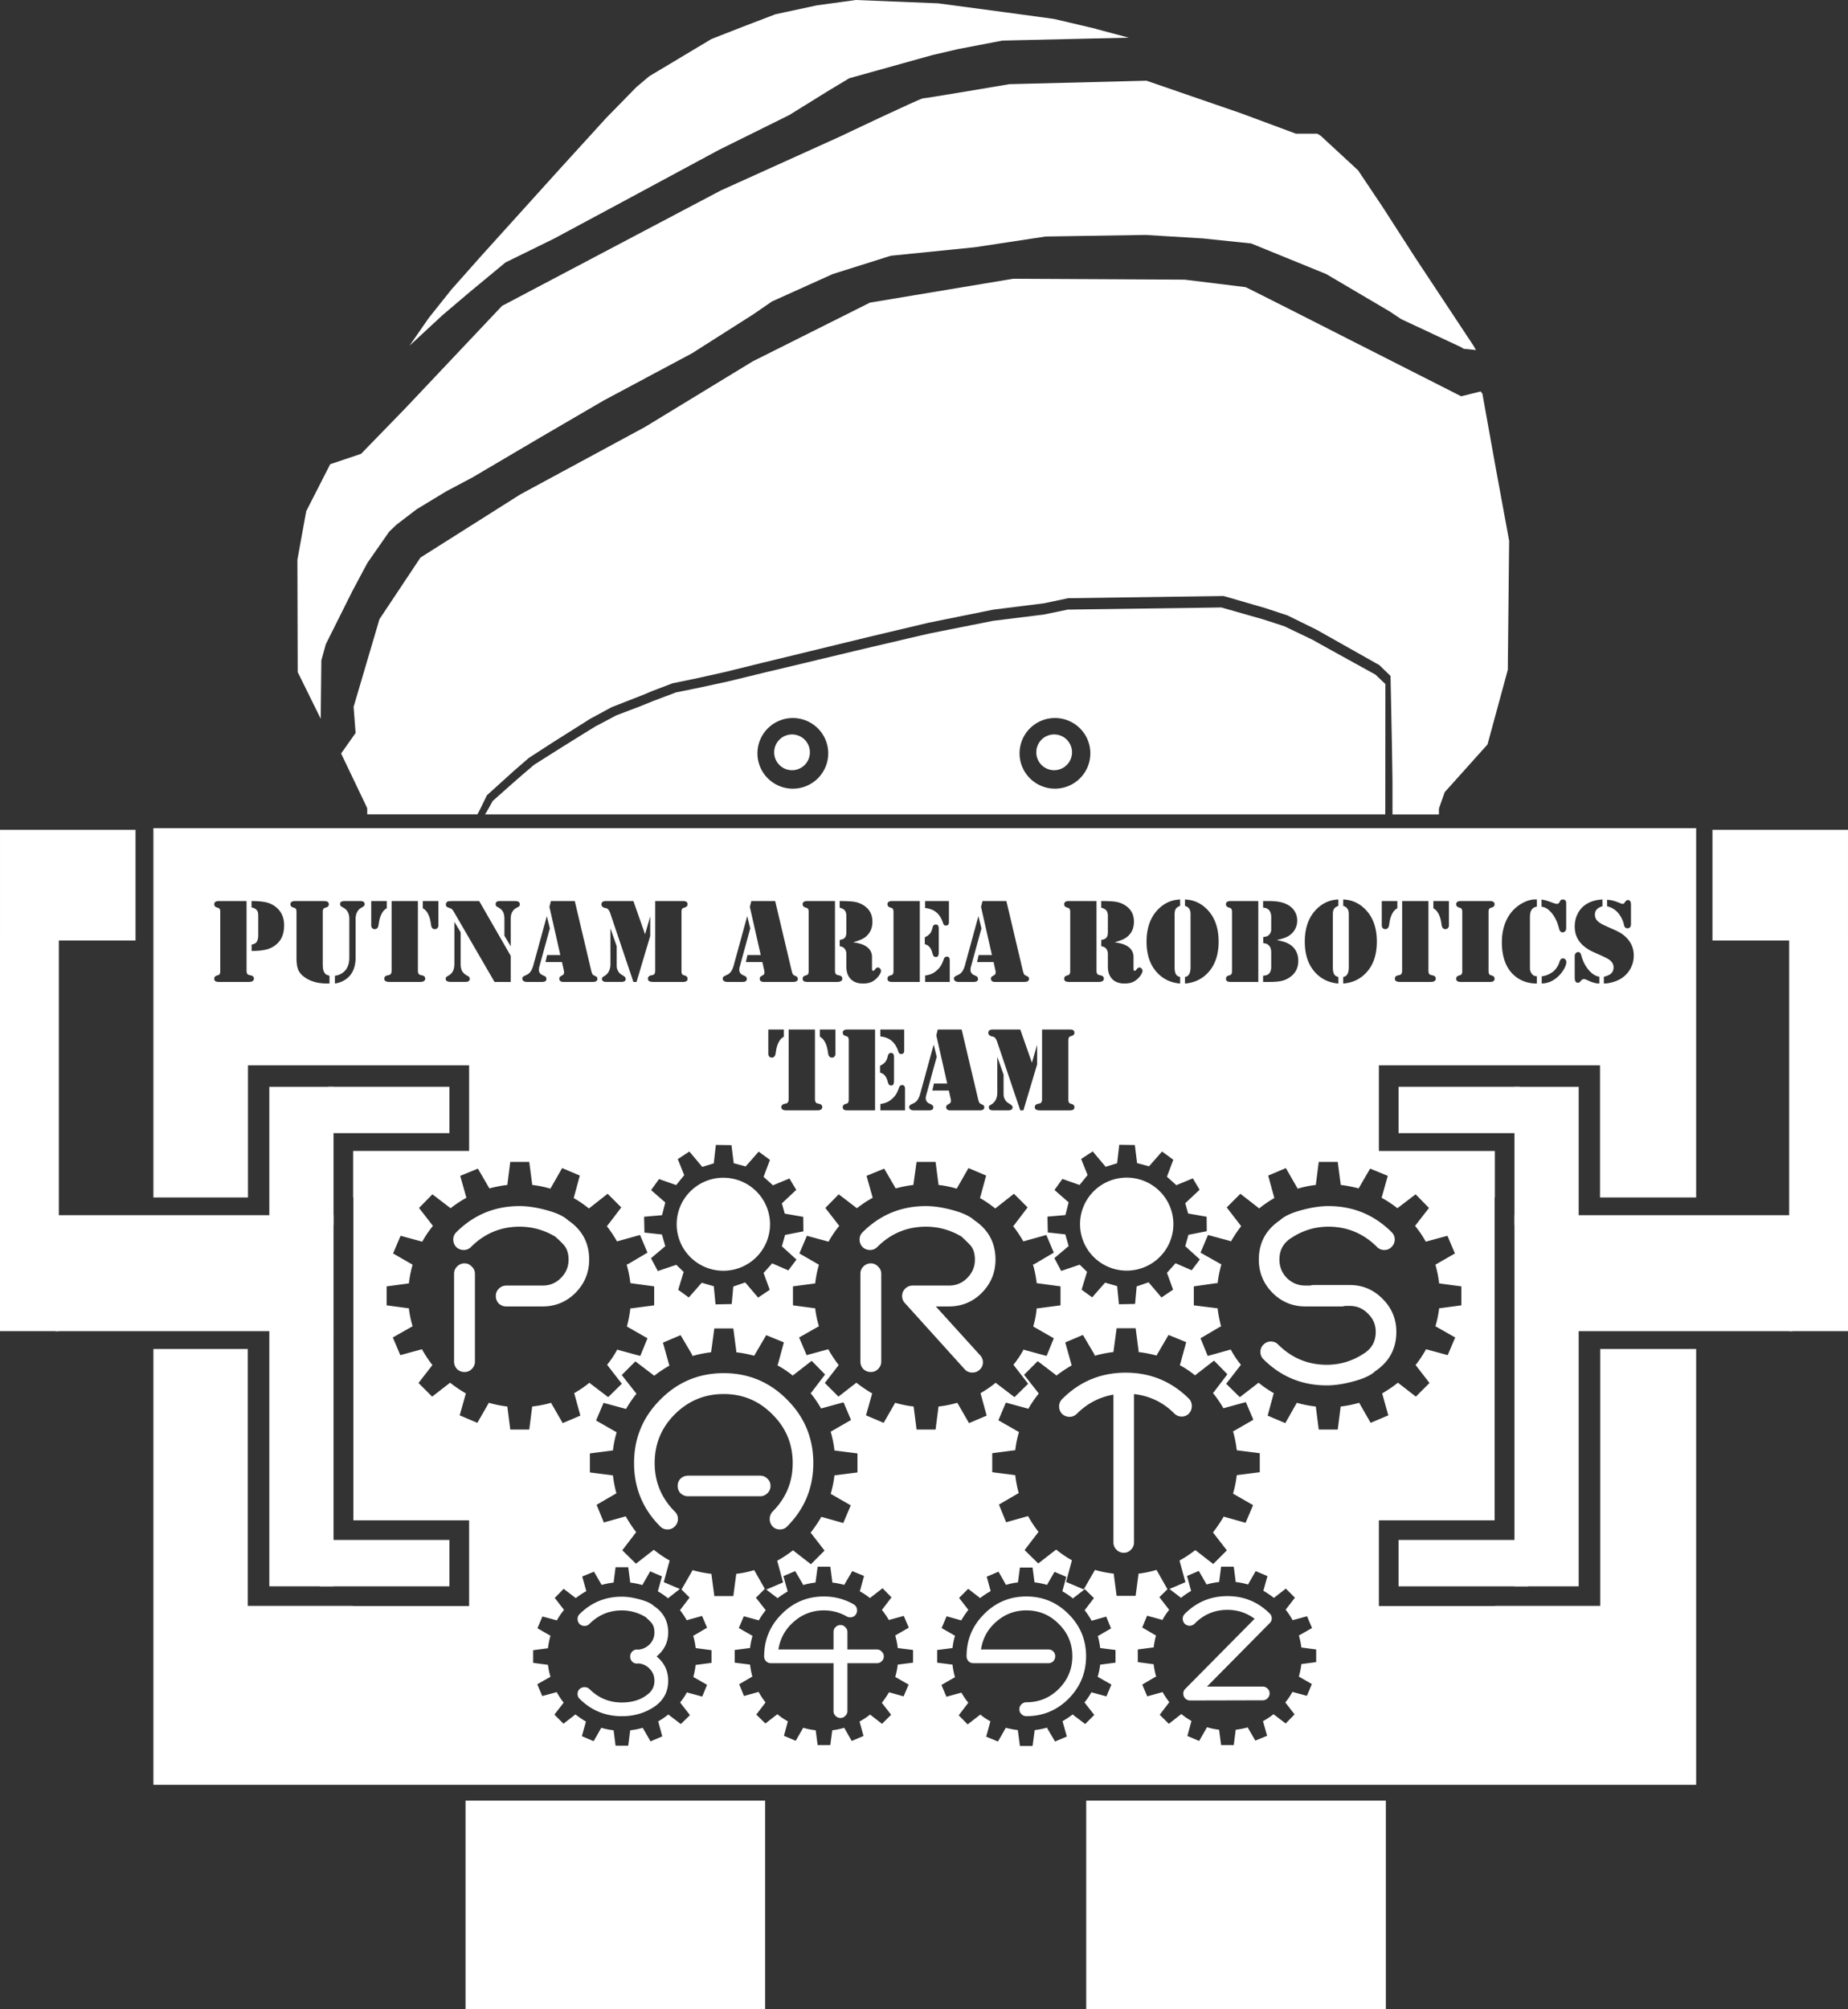 <?xml version="1.0" encoding="UTF-8" standalone="no"?>
<!-- Created with Inkscape (http://www.inkscape.org/) -->

<svg
   xmlns:dc="http://purl.org/dc/elements/1.1/"
   xmlns:cc="http://creativecommons.org/ns#"
   xmlns:rdf="http://www.w3.org/1999/02/22-rdf-syntax-ns#"
   xmlns:svg="http://www.w3.org/2000/svg"
   xmlns="http://www.w3.org/2000/svg"
   xmlns:sodipodi="http://sodipodi.sourceforge.net/DTD/sodipodi-0.dtd"
   xmlns:inkscape="http://www.inkscape.org/namespaces/inkscape"
   width="1105.188"
   height="1201.338"
   id="svg2"
   version="1.1"
   inkscape:version="0.92.0 r"
   sodipodi:docname="BeanieBotWhite.svg"
   inkscape:export-filename="/home/brandon/Desktop/BeanieBlack.png"
   inkscape:export-xdpi="600"
   inkscape:export-ydpi="600">
  <rect width="100%" height="100%" fill="#333333" stroke="none"/>
  <defs
     id="defs4" />
  <sodipodi:namedview
     id="base"
     pagecolor="#ffffff"
     bordercolor="#666666"
     borderopacity="1.0"
     inkscape:pageopacity="0.0"
     inkscape:pageshadow="2"
     inkscape:zoom="0.25"
     inkscape:cx="-255.78893"
     inkscape:cy="491.92237"
     inkscape:document-units="px"
     inkscape:current-layer="layer13"
     showgrid="false"
     inkscape:window-width="1920"
     inkscape:window-height="1012"
     inkscape:window-x="0"
     inkscape:window-y="32"
     inkscape:window-maximized="1"
     showguides="true"
     fit-margin-top="0"
     fit-margin-left="0"
     fit-margin-right="0"
     fit-margin-bottom="0">
    <inkscape:grid
       type="xygrid"
       id="grid3078"
       originx="-22.4"
       originy="-12.795"
       spacingx="1.067"
       spacingy="1.067" />
  </sodipodi:namedview>
  <g
     inkscape:groupmode="layer"
     id="layer6"
     inkscape:label="Face"
     style="display:inline"
     transform="translate(-22.4,-33.867)">
    <path
       style="fill:#ffffff;fill-opacity:1;stroke:none;stroke-width:1.067"
       d="m 752.808,397.042 -16.442,0.258 -11.556,0.16 -8.321,0.113 -10.846,0.144 -12.613,0.177 -8.683,0.129 -9.458,0.113 -11.969,0.175 -1.981,0.017 -5.281,1.108 -4.971,1.012 -4.06,0.852 -3.862,0.467 -6.621,0.835 -6.733,0.819 -11.458,1.429 -1.519,0.16 -7.131,1.431 -5.942,1.173 -7.215,1.446 -6.175,1.221 -7.758,1.558 -3.829,0.756 -5.598,1.269 -8.088,1.896 -9.558,2.248 -11.375,2.652 -9.938,2.346 -9.756,2.346 -12.315,2.94 -9.658,2.329 -8.781,2.09 -13.29,3.15 -11.425,2.796 -11.356,2.746 -16.015,3.471 -10.846,2.217 -3.581,0.708 -6.008,2.248 -7.496,2.829 -8.419,3.406 -6.273,2.377 -7.808,2.973 -7.362,3.952 -4.854,2.523 -3.631,2.248 -5.679,3.504 -9.938,6.185 -11.49,7.246 -6.092,3.873 -7.017,5.977 -6.9,6.04 -10.846,9.625 -2.681,5.463 H 850.875 l 0.046,-75.438 -5.948,-5.635 -21.575,-11.906 -11.194,-6.202 -4.738,-2.65 -5.019,-2.427 -5.827,-2.779 -5.975,-2.892 -6.802,-2.217 -6.571,-2.121 -6.817,-1.929 -8.552,-2.442 z m -99.496,66.102 a 21.166,21.119 0 0 1 21.165,21.119 21.166,21.119 0 0 1 -21.165,21.119 21.166,21.119 0 0 1 -21.167,-21.119 21.166,21.119 0 0 1 21.167,-21.119 z m -156.758,0.009 a 21.166,21.119 0 0 1 21.167,21.119 21.166,21.119 0 0 1 -21.167,21.119 21.166,21.119 0 0 1 -21.165,-21.119 21.166,21.119 0 0 1 21.165,-21.119 z"
       id="path4300"
       inkscape:connector-curvature="0"
       inkscape:export-xdpi="600"
       inkscape:export-ydpi="600" />
    <path
       style="opacity:1;fill:#ffffff;fill-opacity:1;stroke:none;stroke-width:0.32;stroke-miterlimit:4;stroke-dasharray:none;stroke-opacity:1"
       d="m 321.464,510.223 -5.046,3.819 -2.991,5.2 -0.963,1.518 h 538.37 l 0.006,-0.036 0.009,-10.501 h -529.384 z"
       id="rect4264"
       inkscape:connector-curvature="0"
       inkscape:export-xdpi="600"
       inkscape:export-ydpi="600" />
  </g>
  <g
     inkscape:groupmode="layer"
     id="layer9"
     inkscape:label="Blue Bottom Hat"
     style="display:inline"
     transform="translate(-22.4,-33.867)">
    <path
       style="fill:#ffffff;fill-opacity:1;stroke:none;stroke-width:1.067px;stroke-linecap:round;stroke-linejoin:miter;stroke-opacity:1"
       d="m 242,516.986 67.733,0.264 3.867,-7.925 16.667,-15.057 8.4,-7.264 14.267,-9.245 22.4,-14.132 12.933,-7 18.267,-7.132 6,-2.509 12.133,-4.623 12.933,-2.642 17.867,-3.962 22.533,-5.547 64.667,-15.717 35.067,-8.321 38.533,-7.792 30.533,-3.83 14.4,-3.038 92.933,-1.321 25.067,7.264 13.2,4.358 17.2,8.453 37.733,21.264 6.667,6.472 1.6,79.221 27.333,0.047 3.467,-9.796 25.6,-28.528 12.133,-44.641 0.8,-77.132 -8,-43.453 -8,-44.509 -1.067,-1.321 -11.6,2.906 -66.667,-33.811 c 0,0 -61.6,-31.302 -62.267,-31.434 -0.667,-0.132 -36.533,-4.491 -36.533,-4.491 l -102.533,-0.528 -85.6,14.264 -70.133,35.132 -64.4,39.226 -74.533,40.283 -59.733,37.774 -24.533,36.849 -15.467,52.434 1.2,15.585 -8.667,12.283 z"
       id="path3193"
       inkscape:connector-curvature="0"
       sodipodi:nodetypes="ccccccccccccccccccccccccccccccccccccscccccccccccc"
       inkscape:export-xdpi="600"
       inkscape:export-ydpi="600" />
    <path
       style="opacity:1;fill:#ffffff;fill-opacity:1;stroke:none;stroke-width:5.333;stroke-miterlimit:4;stroke-dasharray:none;stroke-opacity:1"
       d="m 242.021,510.44 v 10.29 h 65.927 l 1.734,-3.373 v -6.917 z"
       id="rect3370"
       inkscape:connector-curvature="0"
       inkscape:export-xdpi="600"
       inkscape:export-ydpi="600" />
  </g>
  <g
     inkscape:groupmode="layer"
     id="layer3"
     inkscape:label="Body Top"
     style="display:inline"
     transform="translate(-22.4,-33.867)">
    <path
       style="fill:#ffffff;fill-opacity:1;stroke:none;stroke-width:1.067"
       d="m 114.146,528.985 v 220.798 h 56.552 v -79.006 h 62.731 v -0.006 h 69.523 v 51.215 h -69.363 v 27.798 h 0.142 v 90.333 h 0.015 v 102.715 h 69.206 v 51.215 h -69.523 v -0.079 H 170.585 V 840.39 H 114.146 V 1100.96 H 1036.779 V 840.394 h -57.375 v 153.575 h -62.846 v 0.079 h -69.523 v -51.215 h 69.206 v -102.713 h 0.015 v -90.335 h 0.142 v -27.796 h -69.362 V 670.775 h 69.523 v 0.004 h 62.731 v 79.006 h 57.49 v -220.8 H 114.146 Z m 826.56,42.612 0.815,0.035 v 4.285 c -1.393,0.212 -2.432,0.826 -3.117,1.842 -0.685,1.015 -1.027,2.467 -1.027,4.356 v 29.254 1.523 c 0,0.543 0.106,1.122 0.319,1.735 0.236,0.59 0.531,1.098 0.885,1.523 0.378,0.472 0.779,0.815 1.204,1.027 0.425,0.189 1.003,0.319 1.735,0.39 v 4.321 c -4.581,0 -8.559,-1.192 -11.935,-3.577 -2.975,-2.101 -5.218,-4.923 -6.729,-8.465 -1.511,-3.565 -2.267,-7.78 -2.267,-12.644 0,-3.565 0.484,-6.883 1.452,-9.952 0.992,-3.093 2.42,-5.773 4.285,-8.04 1.889,-2.29 4.144,-4.132 6.765,-5.525 2.644,-1.393 5.183,-2.09 7.615,-2.09 z m -212.535,0.035 v 3.825 c -1.204,0.425 -2.054,1.003 -2.55,1.735 -0.496,0.732 -0.744,1.806 -0.744,3.223 v 31.663 c 0,2.078 0.283,3.542 0.85,4.392 0.449,0.708 1.263,1.216 2.444,1.523 v 3.896 c -5.242,-0.425 -9.633,-2.397 -13.175,-5.915 -4.604,-4.581 -6.906,-10.967 -6.906,-19.16 0,-4.108 0.602,-7.815 1.806,-11.121 1.228,-3.329 3.034,-6.151 5.419,-8.465 1.818,-1.771 3.778,-3.117 5.879,-4.037 2.101,-0.921 4.427,-1.44 6.977,-1.558 z m 2.904,0 c 2.55,0.118 4.876,0.637 6.977,1.558 2.125,0.921 4.097,2.267 5.915,4.037 4.817,4.699 7.225,11.227 7.225,19.585 0,8.193 -2.302,14.58 -6.906,19.16 -3.542,3.542 -7.945,5.513 -13.21,5.915 v -3.896 c 0.614,-0.142 1.086,-0.319 1.417,-0.531 0.354,-0.236 0.673,-0.567 0.956,-0.992 0.638,-0.968 0.956,-2.432 0.956,-4.392 v -31.663 c 0,-1.251 -0.212,-2.243 -0.637,-2.975 -0.283,-0.496 -0.626,-0.885 -1.027,-1.169 -0.378,-0.283 -0.933,-0.555 -1.665,-0.815 z m 91.729,0 v 3.825 c -1.204,0.425 -2.054,1.003 -2.55,1.735 -0.496,0.732 -0.744,1.806 -0.744,3.223 v 31.663 c 0,2.078 0.283,3.542 0.85,4.392 0.449,0.708 1.263,1.216 2.444,1.523 v 3.896 c -5.242,-0.425 -9.633,-2.397 -13.175,-5.915 -4.604,-4.581 -6.906,-10.967 -6.906,-19.16 0,-4.108 0.602,-7.815 1.806,-11.121 1.228,-3.329 3.034,-6.151 5.419,-8.465 1.818,-1.771 3.778,-3.117 5.879,-4.037 2.101,-0.921 4.427,-1.44 6.977,-1.558 z m 2.904,0 c 2.55,0.118 4.876,0.637 6.977,1.558 2.125,0.921 4.097,2.267 5.915,4.037 4.817,4.699 7.225,11.227 7.225,19.585 0,8.193 -2.302,14.58 -6.906,19.16 -3.542,3.542 -7.945,5.513 -13.21,5.915 v -3.896 c 0.614,-0.142 1.086,-0.319 1.417,-0.531 0.354,-0.236 0.673,-0.567 0.956,-0.992 0.637,-0.968 0.956,-2.432 0.956,-4.392 v -31.663 c 0,-1.251 -0.212,-2.243 -0.637,-2.975 -0.283,-0.496 -0.626,-0.885 -1.027,-1.169 -0.378,-0.283 -0.933,-0.555 -1.665,-0.815 z m 131.36,0 c 0.637,0 1.122,0.189 1.452,0.567 0.354,0.378 0.531,0.933 0.531,1.665 v 14.733 c 0,0.944 -0.213,1.629 -0.638,2.054 -0.425,0.425 -0.909,0.637 -1.452,0.637 -0.567,0 -1.027,-0.177 -1.381,-0.531 -0.331,-0.378 -0.602,-0.98 -0.815,-1.806 -0.496,-1.865 -0.98,-3.329 -1.452,-4.392 -1.015,-2.243 -2.172,-4.061 -3.471,-5.454 -0.874,-0.944 -1.747,-1.665 -2.621,-2.16 -0.874,-0.519 -1.842,-0.85 -2.904,-0.992 v -4.285 c 1.157,0.189 2.09,0.39 2.798,0.602 0.732,0.212 2.042,0.661 3.931,1.346 1.204,0.425 2.007,0.637 2.408,0.637 0.685,0 1.204,-0.307 1.558,-0.921 l 0.46,-0.85 c 0.283,-0.567 0.815,-0.85 1.594,-0.85 z m 23.658,0 v 4.073 c -1.464,0.401 -2.585,1.027 -3.365,1.877 -0.756,0.826 -1.133,1.853 -1.133,3.081 0,1.181 0.319,2.219 0.956,3.117 0.637,0.874 1.676,1.712 3.117,2.515 0.992,0.543 3.235,1.582 6.729,3.117 2.125,0.921 3.766,1.759 4.923,2.515 1.181,0.732 2.29,1.653 3.329,2.762 2.786,2.928 4.179,6.41 4.179,10.448 0,3.046 -0.756,5.832 -2.267,8.358 -1.511,2.526 -3.589,4.51 -6.233,5.95 -1.417,0.756 -2.975,1.346 -4.675,1.771 -1.676,0.449 -3.247,0.673 -4.71,0.673 v -4.037 c 2.054,-0.496 3.53,-1.181 4.427,-2.054 0.921,-0.897 1.381,-2.101 1.381,-3.612 0,-1.582 -0.708,-2.975 -2.125,-4.179 -0.944,-0.779 -2.739,-1.747 -5.383,-2.904 -2.904,-1.275 -4.899,-2.184 -5.985,-2.727 -1.063,-0.543 -2.09,-1.181 -3.081,-1.913 -4.439,-3.164 -6.658,-7.378 -6.658,-12.644 0,-2.692 0.555,-5.171 1.665,-7.438 1.11,-2.29 2.656,-4.132 4.64,-5.525 2.763,-1.936 6.186,-3.01 10.271,-3.223 z m 2.798,0.177 c 1.417,0.094 2.644,0.283 3.683,0.567 1.039,0.26 2.515,0.791 4.427,1.594 0.472,0.189 0.862,0.283 1.169,0.283 0.449,0 0.779,-0.153 0.992,-0.46 l 0.779,-1.027 c 0.378,-0.519 0.838,-0.779 1.381,-0.779 0.637,0 1.098,0.236 1.381,0.708 0.307,0.449 0.46,1.169 0.46,2.16 v 11.688 c 0,0.685 -0.201,1.251 -0.602,1.7 -0.378,0.425 -0.874,0.637 -1.488,0.637 -0.472,0 -0.909,-0.153 -1.31,-0.46 -0.212,-0.189 -0.39,-0.413 -0.531,-0.673 -0.118,-0.283 -0.236,-0.744 -0.354,-1.381 -0.26,-1.157 -0.708,-2.349 -1.346,-3.577 -0.638,-1.228 -1.381,-2.326 -2.231,-3.294 -1.7,-1.912 -3.837,-3.176 -6.41,-3.79 z m -830.344,0.779 h 0.921 15.76 v 41.615 c 0,0.921 0.177,1.582 0.531,1.983 0.189,0.236 0.366,0.39 0.531,0.46 0.165,0.047 0.708,0.189 1.629,0.425 1.133,0.26 1.7,0.909 1.7,1.948 0,0.614 -0.307,1.11 -0.921,1.488 -0.449,0.283 -1.192,0.425 -2.231,0.425 h -1.204 -15.796 -0.921 c -0.85,0 -1.511,-0.153 -1.983,-0.46 -0.449,-0.331 -0.673,-0.791 -0.673,-1.381 0,-0.968 0.472,-1.606 1.417,-1.913 0.779,-0.26 1.228,-0.413 1.346,-0.46 0.142,-0.071 0.283,-0.212 0.425,-0.425 0.283,-0.378 0.425,-0.98 0.425,-1.806 v -35.452 c 0,-0.826 -0.142,-1.428 -0.425,-1.806 -0.142,-0.212 -0.283,-0.342 -0.425,-0.39 -0.118,-0.071 -0.567,-0.236 -1.346,-0.496 -0.944,-0.307 -1.417,-0.944 -1.417,-1.913 0,-0.59 0.224,-1.039 0.673,-1.346 0.472,-0.331 1.133,-0.496 1.983,-0.496 z m 19.656,0 c 4.864,0 8.453,0.46 10.767,1.381 2.668,1.062 4.781,2.692 6.34,4.888 1.582,2.243 2.373,4.994 2.373,8.252 0,3.636 -0.803,6.611 -2.408,8.925 -1.606,2.29 -3.849,3.978 -6.729,5.065 -2.385,0.874 -5.82,1.31 -10.306,1.31 v -3.79 c 1.015,-0.236 1.724,-0.484 2.125,-0.744 0.425,-0.26 0.791,-0.661 1.098,-1.204 0.496,-0.921 0.744,-2.16 0.744,-3.719 v -11.333 c 0,-1.11 -0.083,-1.936 -0.248,-2.479 -0.165,-0.543 -0.496,-1.039 -0.992,-1.488 -0.685,-0.661 -1.606,-1.074 -2.763,-1.24 z m 25.925,0 h 0.921 15.796 0.921 l 1.275,0.142 c 0.401,0.118 0.732,0.331 0.992,0.637 0.26,0.307 0.39,0.673 0.39,1.098 0,0.944 -0.472,1.57 -1.417,1.877 -0.779,0.26 -1.24,0.425 -1.381,0.496 -0.118,0.047 -0.248,0.177 -0.39,0.39 -0.283,0.378 -0.425,0.98 -0.425,1.806 v 29.715 c 0,2.007 0.047,3.412 0.142,4.215 0.118,0.779 0.342,1.488 0.673,2.125 0.307,0.59 0.649,1.015 1.027,1.275 0.378,0.26 1.098,0.555 2.16,0.885 v 4.64 h -0.779 c -3.069,0 -5.619,-0.272 -7.65,-0.815 -2.385,-0.637 -4.474,-1.582 -6.269,-2.833 -1.794,-1.251 -3.069,-2.656 -3.825,-4.215 -0.803,-1.653 -1.204,-4.061 -1.204,-7.225 v -27.767 c 0,-0.826 -0.142,-1.428 -0.425,-1.806 -0.142,-0.212 -0.283,-0.342 -0.425,-0.39 -0.118,-0.071 -0.567,-0.236 -1.346,-0.496 -0.944,-0.307 -1.417,-0.933 -1.417,-1.877 0,-0.614 0.224,-1.074 0.673,-1.381 0.472,-0.331 1.133,-0.496 1.983,-0.496 z m 29.927,0 h 8.677 c 0.732,0 1.216,0.024 1.452,0.071 0.26,0.024 0.508,0.106 0.744,0.248 0.614,0.354 0.921,0.838 0.921,1.452 0,0.519 -0.189,0.956 -0.567,1.31 -0.118,0.118 -0.626,0.437 -1.523,0.956 -1.039,0.567 -1.853,1.44 -2.444,2.621 -0.59,1.157 -0.885,2.479 -0.885,3.967 v 23.127 c 0,3.967 -0.874,7.225 -2.621,9.775 -1.275,1.889 -3.105,3.4 -5.49,4.533 -1.181,0.567 -2.597,0.98 -4.25,1.24 V 617.25 c 2.361,-0.307 4.333,-1.275 5.915,-2.904 1.794,-1.865 2.692,-4.545 2.692,-8.04 v -23.092 c 0,-3.235 -1.24,-5.49 -3.719,-6.765 -0.732,-0.378 -1.216,-0.697 -1.452,-0.956 -0.212,-0.283 -0.319,-0.685 -0.319,-1.204 0,-0.614 0.224,-1.051 0.673,-1.31 0.449,-0.26 1.181,-0.39 2.196,-0.39 z m 15.725,0 h 9.315 v 4.285 c -1.11,0.638 -1.972,1.452 -2.585,2.444 -1.015,1.606 -1.7,3.506 -2.054,5.702 l -0.354,2.16 c -0.118,0.685 -0.378,1.228 -0.779,1.629 -0.378,0.378 -0.862,0.567 -1.452,0.567 -0.614,0 -1.122,-0.212 -1.523,-0.637 -0.378,-0.425 -0.567,-0.98 -0.567,-1.665 z m 12.183,0 h 15.725 v 41.615 c 0,0.921 0.177,1.582 0.531,1.983 0.189,0.236 0.366,0.39 0.531,0.46 0.165,0.047 0.708,0.189 1.629,0.425 1.133,0.26 1.7,0.909 1.7,1.948 0,0.614 -0.307,1.11 -0.921,1.488 -0.449,0.283 -1.204,0.425 -2.267,0.425 h -1.169 -15.796 -1.169 c -1.039,0 -1.83,-0.153 -2.373,-0.46 -0.519,-0.331 -0.779,-0.815 -0.779,-1.452 0,-1.039 0.567,-1.688 1.7,-1.948 0.921,-0.236 1.464,-0.378 1.629,-0.425 0.165,-0.071 0.331,-0.224 0.496,-0.46 0.354,-0.401 0.531,-1.062 0.531,-1.983 z m 18.665,0 h 9.315 v 14.485 c 0,0.685 -0.201,1.24 -0.602,1.665 -0.378,0.425 -0.874,0.637 -1.488,0.637 -0.59,0 -1.086,-0.189 -1.488,-0.567 -0.378,-0.401 -0.626,-0.944 -0.744,-1.629 l -0.354,-2.16 c -0.354,-2.196 -1.039,-4.097 -2.054,-5.702 -0.637,-0.992 -1.499,-1.806 -2.585,-2.444 z m 18.204,0 h 15.512 l 18.842,32.725 v 15.619 h -9.669 l -24.048,-41.438 c -0.519,-0.897 -0.944,-1.523 -1.275,-1.877 -0.331,-0.354 -0.756,-0.614 -1.275,-0.779 l -1.346,-0.496 c -0.354,-0.118 -0.637,-0.331 -0.85,-0.637 -0.213,-0.307 -0.319,-0.649 -0.319,-1.027 0,-0.401 0.106,-0.767 0.319,-1.098 0.212,-0.354 0.496,-0.602 0.85,-0.744 0.401,-0.165 1.488,-0.248 3.258,-0.248 z m 27.979,0 H 330.3 c 1.204,0 1.995,0.189 2.373,0.567 0.401,0.378 0.602,0.826 0.602,1.346 0,0.496 -0.118,0.874 -0.354,1.133 -0.212,0.236 -0.744,0.567 -1.594,0.992 -1.251,0.637 -2.196,1.617 -2.833,2.94 -0.449,0.968 -0.673,2.278 -0.673,3.931 v 16.15 l -3.754,-6.34 v -9.81 c 0,-1.983 -0.295,-3.494 -0.885,-4.533 -0.567,-1.063 -1.582,-1.972 -3.046,-2.727 -0.496,-0.236 -0.838,-0.484 -1.027,-0.744 -0.189,-0.283 -0.283,-0.637 -0.283,-1.062 0,-0.638 0.201,-1.098 0.602,-1.381 0.425,-0.307 1.098,-0.46 2.019,-0.46 z m 30.423,0 h 14.273 l 9.846,41.615 c 0.189,0.732 0.401,1.381 0.637,1.948 0.212,0.449 0.685,0.815 1.417,1.098 0.614,0.26 1.039,0.519 1.275,0.779 0.236,0.26 0.354,0.614 0.354,1.062 0,1.228 -0.921,1.842 -2.763,1.842 h -17.673 c -0.708,0 -1.275,-0.165 -1.7,-0.496 -0.425,-0.354 -0.637,-0.815 -0.637,-1.381 0,-0.472 0.094,-0.826 0.283,-1.062 0.189,-0.236 0.614,-0.531 1.275,-0.885 0.472,-0.236 0.803,-0.496 0.992,-0.779 0.189,-0.283 0.283,-0.637 0.283,-1.062 0,-0.401 -0.035,-0.756 -0.106,-1.062 l -1.133,-5.135 h -9.881 l 0.956,-4.215 h 7.933 l -6.517,-28.794 0.885,-3.471 z m 32.76,0 h 16.575 l 6.977,19.869 3.081,-10.731 v 11.758 l -8.181,27.448 h -1.877 L 387.462,580.169 c -0.472,-1.369 -0.968,-2.29 -1.488,-2.762 -0.307,-0.307 -0.838,-0.531 -1.594,-0.673 -1.535,-0.331 -2.302,-1.062 -2.302,-2.196 0,-0.614 0.212,-1.086 0.637,-1.417 0.449,-0.354 1.086,-0.531 1.912,-0.531 z m 29.608,0 h 15.725 0.956 c 1.771,0 2.656,0.614 2.656,1.842 0,0.968 -0.472,1.606 -1.417,1.913 -0.779,0.26 -1.24,0.425 -1.381,0.496 -0.118,0.047 -0.248,0.177 -0.39,0.39 -0.283,0.378 -0.425,0.98 -0.425,1.806 v 35.452 c 0,0.826 0.142,1.428 0.425,1.806 0.142,0.213 0.272,0.354 0.39,0.425 l 1.381,0.46 c 0.944,0.307 1.417,0.944 1.417,1.913 0,1.228 -0.885,1.842 -2.656,1.842 h -0.956 -15.76 -1.169 c -1.039,0 -1.83,-0.153 -2.373,-0.46 -0.519,-0.331 -0.779,-0.815 -0.779,-1.452 0,-1.039 0.567,-1.688 1.7,-1.948 0.921,-0.236 1.464,-0.378 1.629,-0.425 0.165,-0.071 0.331,-0.212 0.496,-0.425 0.354,-0.425 0.531,-1.098 0.531,-2.019 z m 57.481,0 h 14.273 l 9.846,41.615 c 0.189,0.732 0.401,1.381 0.637,1.948 0.212,0.449 0.685,0.815 1.417,1.098 0.614,0.26 1.039,0.519 1.275,0.779 0.236,0.26 0.354,0.614 0.354,1.062 0,1.228 -0.921,1.842 -2.762,1.842 h -17.673 c -0.708,0 -1.275,-0.165 -1.7,-0.496 -0.425,-0.354 -0.638,-0.815 -0.638,-1.381 0,-0.472 0.094,-0.826 0.283,-1.062 0.189,-0.236 0.614,-0.531 1.275,-0.885 0.472,-0.236 0.803,-0.496 0.992,-0.779 0.189,-0.283 0.283,-0.637 0.283,-1.062 0,-0.401 -0.035,-0.756 -0.106,-1.062 l -1.133,-5.135 h -9.881 l 0.956,-4.215 h 7.933 l -6.517,-28.794 0.885,-3.471 z m 33.362,0 h 0.921 15.76 v 41.615 c 0,0.921 0.177,1.582 0.531,1.983 0.189,0.236 0.366,0.39 0.531,0.46 0.165,0.047 0.708,0.189 1.629,0.425 1.133,0.26 1.7,0.909 1.7,1.948 0,0.614 -0.307,1.11 -0.921,1.488 -0.449,0.283 -1.192,0.425 -2.231,0.425 h -1.204 -15.796 -0.921 c -0.85,0 -1.511,-0.153 -1.983,-0.46 -0.449,-0.331 -0.673,-0.791 -0.673,-1.381 0,-0.968 0.472,-1.606 1.417,-1.913 0.779,-0.26 1.228,-0.413 1.346,-0.46 0.142,-0.071 0.283,-0.212 0.425,-0.425 0.283,-0.378 0.425,-0.98 0.425,-1.806 v -35.452 c 0,-0.826 -0.142,-1.428 -0.425,-1.806 -0.142,-0.212 -0.283,-0.342 -0.425,-0.39 -0.118,-0.071 -0.567,-0.236 -1.346,-0.496 -0.944,-0.307 -1.417,-0.944 -1.417,-1.913 0,-0.59 0.224,-1.039 0.673,-1.346 0.472,-0.331 1.133,-0.496 1.983,-0.496 z m 19.479,0 h 0.921 c 2.621,0 4.852,0.094 6.694,0.283 2.739,0.26 5.183,1.157 7.331,2.692 3.093,2.196 4.64,5.324 4.64,9.385 0,3.329 -1.039,6.056 -3.117,8.181 -0.874,0.897 -1.901,1.629 -3.081,2.196 -1.157,0.567 -2.928,1.204 -5.312,1.913 2.172,0.331 3.837,0.697 4.994,1.098 1.181,0.401 2.243,0.944 3.188,1.629 0.992,0.732 1.747,1.606 2.267,2.621 0.543,1.015 0.815,2.09 0.815,3.223 v 7.331 c 0,0.756 0.248,1.133 0.744,1.133 0.189,0 0.342,-0.047 0.46,-0.142 0.142,-0.118 0.331,-0.331 0.567,-0.638 0.59,-0.803 1.192,-1.204 1.806,-1.204 0.401,0 0.803,0.213 1.204,0.637 0.401,0.425 0.602,0.85 0.602,1.275 0,0.732 -0.354,1.629 -1.062,2.692 -0.685,1.039 -1.547,1.972 -2.585,2.798 -0.968,0.779 -2.019,1.334 -3.152,1.665 -1.133,0.354 -2.467,0.531 -4.002,0.531 -3.117,0 -5.549,-0.885 -7.296,-2.656 -1.747,-1.794 -2.621,-4.285 -2.621,-7.473 v -5.95 c 0,-1.322 -0.012,-2.09 -0.035,-2.302 -0.118,-0.944 -0.449,-1.759 -0.992,-2.444 -0.685,-0.826 -1.665,-1.31 -2.94,-1.452 v -3.79 c 1.275,-0.189 2.184,-0.519 2.727,-0.992 0.472,-0.425 0.791,-0.909 0.956,-1.452 0.189,-0.543 0.283,-1.346 0.283,-2.408 v -9.385 c 0,-1.488 -0.295,-2.597 -0.885,-3.329 -0.567,-0.732 -1.606,-1.31 -3.117,-1.735 z m 31.238,0 h 0.921 15.76 v 48.344 h -15.76 -0.921 c -0.85,0 -1.511,-0.153 -1.983,-0.46 -0.449,-0.331 -0.673,-0.791 -0.673,-1.381 0,-0.968 0.472,-1.606 1.417,-1.913 0.779,-0.26 1.228,-0.413 1.346,-0.46 0.142,-0.071 0.283,-0.212 0.425,-0.425 0.283,-0.378 0.425,-0.98 0.425,-1.806 v -35.452 c 0,-0.826 -0.142,-1.428 -0.425,-1.806 -0.142,-0.212 -0.283,-0.342 -0.425,-0.39 -0.118,-0.071 -0.567,-0.236 -1.346,-0.496 -0.944,-0.307 -1.417,-0.944 -1.417,-1.913 0,-0.59 0.224,-1.039 0.673,-1.346 0.472,-0.331 1.133,-0.496 1.983,-0.496 z m 19.833,0 h 14.273 v 12.538 c 0,0.732 -0.142,1.263 -0.425,1.594 -0.283,0.331 -0.732,0.496 -1.346,0.496 -0.519,0 -0.897,-0.106 -1.133,-0.319 -0.236,-0.212 -0.46,-0.649 -0.673,-1.31 -0.897,-2.739 -2.219,-4.828 -3.967,-6.269 -1.724,-1.44 -3.967,-2.302 -6.729,-2.585 z m 34.354,0 h 14.273 l 9.846,41.615 c 0.189,0.732 0.401,1.381 0.637,1.948 0.213,0.449 0.685,0.815 1.417,1.098 0.614,0.26 1.039,0.519 1.275,0.779 0.236,0.26 0.354,0.614 0.354,1.062 0,1.228 -0.921,1.842 -2.763,1.842 h -17.673 c -0.708,0 -1.275,-0.165 -1.7,-0.496 -0.425,-0.354 -0.638,-0.815 -0.638,-1.381 0,-0.472 0.094,-0.826 0.283,-1.062 0.189,-0.236 0.614,-0.531 1.275,-0.885 0.472,-0.236 0.803,-0.496 0.992,-0.779 0.189,-0.283 0.283,-0.637 0.283,-1.062 0,-0.401 -0.035,-0.756 -0.106,-1.062 l -1.133,-5.135 h -9.881 l 0.956,-4.215 h 7.933 l -6.517,-28.794 0.885,-3.471 z m 51.496,0 h 0.921 15.76 v 41.615 c 0,0.921 0.177,1.582 0.531,1.983 0.189,0.236 0.366,0.39 0.531,0.46 0.165,0.047 0.708,0.189 1.629,0.425 1.133,0.26 1.7,0.909 1.7,1.948 0,0.614 -0.307,1.11 -0.921,1.488 -0.449,0.283 -1.192,0.425 -2.231,0.425 h -1.204 -15.796 -0.921 c -0.85,0 -1.511,-0.153 -1.983,-0.46 -0.449,-0.331 -0.673,-0.791 -0.673,-1.381 0,-0.968 0.472,-1.606 1.417,-1.913 0.779,-0.26 1.228,-0.413 1.346,-0.46 0.142,-0.071 0.283,-0.212 0.425,-0.425 0.283,-0.378 0.425,-0.98 0.425,-1.806 v -35.452 c 0,-0.826 -0.142,-1.428 -0.425,-1.806 -0.142,-0.212 -0.283,-0.342 -0.425,-0.39 -0.118,-0.071 -0.567,-0.236 -1.346,-0.496 -0.944,-0.307 -1.417,-0.944 -1.417,-1.913 0,-0.59 0.224,-1.039 0.673,-1.346 0.472,-0.331 1.133,-0.496 1.983,-0.496 z m 19.479,0 h 0.921 c 2.621,0 4.852,0.094 6.694,0.283 2.739,0.26 5.183,1.157 7.331,2.692 3.093,2.196 4.64,5.324 4.64,9.385 0,3.329 -1.039,6.056 -3.117,8.181 -0.874,0.897 -1.901,1.629 -3.081,2.196 -1.157,0.567 -2.928,1.204 -5.312,1.913 2.172,0.331 3.837,0.697 4.994,1.098 1.181,0.401 2.243,0.944 3.188,1.629 0.992,0.732 1.747,1.606 2.267,2.621 0.543,1.015 0.815,2.09 0.815,3.223 v 7.331 c 0,0.756 0.248,1.133 0.744,1.133 0.189,0 0.342,-0.047 0.46,-0.142 0.142,-0.118 0.331,-0.331 0.567,-0.638 0.59,-0.803 1.192,-1.204 1.806,-1.204 0.401,0 0.803,0.213 1.204,0.637 0.401,0.425 0.602,0.85 0.602,1.275 0,0.732 -0.354,1.629 -1.062,2.692 -0.685,1.039 -1.547,1.972 -2.585,2.798 -0.968,0.779 -2.019,1.334 -3.152,1.665 -1.133,0.354 -2.467,0.531 -4.002,0.531 -3.117,0 -5.549,-0.885 -7.296,-2.656 -1.747,-1.794 -2.621,-4.285 -2.621,-7.473 v -5.95 c 0,-1.322 -0.012,-2.09 -0.035,-2.302 -0.118,-0.944 -0.449,-1.759 -0.992,-2.444 -0.685,-0.826 -1.665,-1.31 -2.94,-1.452 v -3.79 c 1.275,-0.189 2.184,-0.519 2.727,-0.992 0.472,-0.425 0.791,-0.909 0.956,-1.452 0.189,-0.543 0.283,-1.346 0.283,-2.408 v -9.385 c 0,-1.488 -0.295,-2.597 -0.885,-3.329 -0.567,-0.732 -1.606,-1.31 -3.117,-1.735 z m 77.279,0 h 0.921 15.76 v 48.344 h -15.76 -0.921 c -0.85,0 -1.511,-0.153 -1.983,-0.46 -0.449,-0.331 -0.673,-0.791 -0.673,-1.381 0,-0.968 0.472,-1.606 1.417,-1.913 0.779,-0.26 1.228,-0.413 1.346,-0.46 0.142,-0.071 0.283,-0.212 0.425,-0.425 0.283,-0.378 0.425,-0.98 0.425,-1.806 v -35.452 c 0,-0.826 -0.142,-1.428 -0.425,-1.806 -0.142,-0.212 -0.283,-0.342 -0.425,-0.39 -0.118,-0.071 -0.567,-0.236 -1.346,-0.496 -0.944,-0.307 -1.417,-0.944 -1.417,-1.913 0,-0.59 0.224,-1.039 0.673,-1.346 0.472,-0.331 1.133,-0.496 1.983,-0.496 z m 19.55,0 h 4.073 c 5.383,0 9.492,1.11 12.325,3.329 1.299,1.015 2.29,2.243 2.975,3.683 0.685,1.44 1.027,2.999 1.027,4.675 0,1.653 -0.354,3.211 -1.062,4.675 -0.685,1.464 -1.653,2.68 -2.904,3.648 -0.921,0.756 -1.983,1.369 -3.188,1.842 -1.204,0.472 -2.904,0.956 -5.1,1.452 2.125,0.425 3.754,0.838 4.888,1.24 1.157,0.401 2.196,0.909 3.117,1.523 1.582,1.015 2.786,2.361 3.613,4.037 0.85,1.653 1.275,3.506 1.275,5.56 0,4.037 -1.488,7.19 -4.462,9.456 -1.535,1.181 -3.235,2.019 -5.1,2.515 -1.842,0.472 -4.262,0.708 -7.26,0.708 h -4.215 v -3.719 c 0.944,-0.071 1.688,-0.201 2.231,-0.39 0.543,-0.212 1.027,-0.555 1.452,-1.027 0.779,-0.874 1.169,-2.231 1.169,-4.073 v -8.04 c 0,-1.181 -0.106,-2.101 -0.319,-2.763 -0.189,-0.661 -0.555,-1.263 -1.098,-1.806 -0.401,-0.425 -0.838,-0.732 -1.31,-0.921 -0.472,-0.189 -1.145,-0.342 -2.019,-0.46 v -3.683 c 0.874,-0.071 1.547,-0.189 2.019,-0.354 0.496,-0.165 0.944,-0.437 1.346,-0.815 0.378,-0.354 0.697,-0.815 0.956,-1.381 0.26,-0.567 0.401,-1.086 0.425,-1.558 v -1.948 -6.127 c 0,-0.637 -0.106,-1.299 -0.319,-1.983 -0.212,-0.708 -0.472,-1.263 -0.779,-1.665 -0.449,-0.543 -0.956,-0.944 -1.523,-1.204 -0.543,-0.26 -1.287,-0.437 -2.231,-0.531 z m 70.975,0 h 9.315 v 4.285 c -1.11,0.638 -1.972,1.452 -2.585,2.444 -1.015,1.606 -1.7,3.506 -2.054,5.702 l -0.354,2.16 c -0.118,0.685 -0.378,1.228 -0.779,1.629 -0.378,0.378 -0.862,0.567 -1.452,0.567 -0.614,0 -1.122,-0.212 -1.523,-0.637 -0.378,-0.425 -0.567,-0.98 -0.567,-1.665 z m 12.183,0 h 15.725 v 41.615 c 0,0.921 0.177,1.582 0.531,1.983 0.189,0.236 0.366,0.39 0.531,0.46 0.165,0.047 0.708,0.189 1.629,0.425 1.133,0.26 1.7,0.909 1.7,1.948 0,0.614 -0.307,1.11 -0.921,1.488 -0.449,0.283 -1.204,0.425 -2.267,0.425 h -1.169 -15.796 -1.169 c -1.039,0 -1.83,-0.153 -2.373,-0.46 -0.519,-0.331 -0.779,-0.815 -0.779,-1.452 0,-1.039 0.567,-1.688 1.7,-1.948 0.921,-0.236 1.464,-0.378 1.629,-0.425 0.165,-0.071 0.331,-0.224 0.496,-0.46 0.354,-0.401 0.531,-1.062 0.531,-1.983 z m 18.665,0 h 9.315 v 14.485 c 0,0.685 -0.201,1.24 -0.602,1.665 -0.378,0.425 -0.874,0.637 -1.488,0.637 -0.59,0 -1.086,-0.189 -1.488,-0.567 -0.378,-0.401 -0.626,-0.944 -0.744,-1.629 l -0.354,-2.16 c -0.354,-2.196 -1.039,-4.097 -2.054,-5.702 -0.637,-0.992 -1.499,-1.806 -2.585,-2.444 z m 16.327,0 h 0.921 15.796 0.921 c 0.85,0 1.499,0.165 1.948,0.496 0.472,0.307 0.708,0.756 0.708,1.346 0,0.968 -0.472,1.606 -1.417,1.913 -0.779,0.26 -1.24,0.425 -1.381,0.496 -0.118,0.047 -0.248,0.177 -0.39,0.39 -0.283,0.378 -0.425,0.98 -0.425,1.806 v 35.452 c 0,0.826 0.142,1.428 0.425,1.806 0.142,0.213 0.272,0.354 0.39,0.425 l 1.381,0.46 c 0.944,0.307 1.417,0.944 1.417,1.913 0,0.59 -0.236,1.051 -0.708,1.381 -0.449,0.307 -1.098,0.46 -1.948,0.46 h -0.921 -15.796 -0.921 c -0.85,0 -1.511,-0.153 -1.983,-0.46 -0.449,-0.331 -0.673,-0.791 -0.673,-1.381 0,-0.968 0.472,-1.606 1.417,-1.913 0.779,-0.26 1.228,-0.413 1.346,-0.46 0.142,-0.071 0.283,-0.212 0.425,-0.425 0.283,-0.378 0.425,-0.98 0.425,-1.806 v -35.452 c 0,-0.826 -0.142,-1.428 -0.425,-1.806 -0.142,-0.212 -0.283,-0.342 -0.425,-0.39 -0.118,-0.071 -0.567,-0.236 -1.346,-0.496 -0.944,-0.307 -1.417,-0.944 -1.417,-1.913 0,-0.59 0.224,-1.039 0.673,-1.346 0.472,-0.331 1.133,-0.496 1.983,-0.496 z m -546.515,8.996 1.806,7.331 -6.269,22.879 c -0.189,0.661 -0.283,1.275 -0.283,1.842 0,1.488 0.697,2.55 2.09,3.188 l 1.24,0.567 c 0.779,0.354 1.169,0.944 1.169,1.771 0,1.181 -0.862,1.771 -2.585,1.771 h -8.996 c -0.874,0 -1.57,-0.177 -2.09,-0.531 -0.496,-0.378 -0.744,-0.885 -0.744,-1.523 0,-0.685 0.519,-1.251 1.558,-1.7 0.968,-0.425 1.676,-0.803 2.125,-1.133 0.472,-0.354 0.921,-0.826 1.346,-1.417 0.661,-0.968 1.204,-2.255 1.629,-3.86 z m 119.85,0 1.806,7.331 -6.269,22.879 c -0.189,0.661 -0.283,1.275 -0.283,1.842 0,1.488 0.697,2.55 2.09,3.188 l 1.24,0.567 c 0.779,0.354 1.169,0.944 1.169,1.771 0,1.181 -0.862,1.771 -2.585,1.771 h -8.996 c -0.874,0 -1.57,-0.177 -2.09,-0.531 -0.496,-0.378 -0.744,-0.885 -0.744,-1.523 0,-0.685 0.519,-1.251 1.558,-1.7 0.968,-0.425 1.676,-0.803 2.125,-1.133 0.472,-0.354 0.921,-0.826 1.346,-1.417 0.661,-0.968 1.204,-2.255 1.629,-3.86 z m 138.267,0 1.806,7.331 -6.269,22.879 c -0.189,0.661 -0.283,1.275 -0.283,1.842 0,1.488 0.697,2.55 2.09,3.188 l 1.24,0.567 c 0.779,0.354 1.169,0.944 1.169,1.771 0,1.181 -0.862,1.771 -2.585,1.771 h -8.996 c -0.874,0 -1.57,-0.177 -2.09,-0.531 -0.496,-0.378 -0.744,-0.885 -0.744,-1.523 0,-0.685 0.519,-1.251 1.558,-1.7 0.968,-0.425 1.676,-0.803 2.125,-1.133 0.472,-0.354 0.921,-0.826 1.346,-1.417 0.661,-0.968 1.204,-2.255 1.629,-3.86 z m -313.402,3.435 3.754,6.233 v 18.983 c 0,1.653 0.272,3.01 0.815,4.073 0.567,1.062 1.452,1.936 2.656,2.621 l 1.062,0.602 c 0.614,0.354 0.921,0.885 0.921,1.594 0,0.543 -0.224,0.992 -0.673,1.346 -0.378,0.307 -1.157,0.46 -2.337,0.46 h -8.181 c -2.149,0 -3.223,-0.614 -3.223,-1.842 0,-0.425 0.106,-0.756 0.319,-0.992 0.236,-0.26 0.732,-0.602 1.487,-1.027 2.267,-1.251 3.4,-3.53 3.4,-6.835 z m 287.867,1.594 c 0.756,0 1.275,0.295 1.558,0.885 0.165,0.307 0.248,1.003 0.248,2.09 v 13.494 c 0,1.11 -0.13,1.877 -0.39,2.302 -0.236,0.425 -0.685,0.637 -1.346,0.637 -0.543,0 -0.968,-0.165 -1.275,-0.496 -0.307,-0.331 -0.555,-0.885 -0.744,-1.665 -0.401,-1.629 -0.98,-2.881 -1.735,-3.754 -0.732,-0.874 -1.688,-1.452 -2.869,-1.735 v -4.108 c 1.369,-0.661 2.385,-1.381 3.046,-2.16 0.661,-0.779 1.145,-1.818 1.452,-3.117 0.189,-0.897 0.437,-1.511 0.744,-1.842 0.307,-0.354 0.744,-0.531 1.31,-0.531 z m -194.544,2.267 3.754,10.696 v 10.66 c 0,1.086 0.035,1.865 0.106,2.337 0.094,0.472 0.283,0.992 0.567,1.558 0.496,1.039 1.181,1.818 2.054,2.337 l 1.31,0.85 c 0.897,0.543 1.346,1.145 1.346,1.806 0,1.204 -0.885,1.806 -2.656,1.806 h -8.89 c -1.771,0 -2.656,-0.59 -2.656,-1.771 0,-0.378 0.071,-0.661 0.212,-0.85 0.165,-0.213 0.472,-0.449 0.921,-0.708 2.621,-1.417 3.931,-3.872 3.931,-7.367 V 588.881 Z m 578.673,14.202 c 0.519,-0.024 0.921,0.13 1.204,0.46 0.307,0.307 0.567,0.862 0.779,1.665 0.543,2.031 1.322,3.931 2.337,5.702 1.039,1.771 2.243,3.27 3.612,4.498 1.393,1.275 2.999,2.09 4.817,2.444 v 4.037 c -1.936,0 -4.073,-0.555 -6.41,-1.665 -0.874,-0.401 -1.476,-0.661 -1.806,-0.779 -0.331,-0.118 -0.649,-0.177 -0.956,-0.177 -0.472,0 -0.826,0.083 -1.062,0.248 -0.236,0.142 -0.614,0.519 -1.133,1.133 -0.425,0.519 -0.885,0.779 -1.381,0.779 -1.322,0 -1.983,-1.015 -1.983,-3.046 V 605.492 c 0,-0.661 0.189,-1.216 0.567,-1.665 0.378,-0.472 0.85,-0.72 1.417,-0.744 z m -377.506,2.727 c 0.661,0 1.122,0.201 1.381,0.602 0.26,0.378 0.39,1.051 0.39,2.019 v 12.502 h -14.733 v -3.825 c 1.535,-0.236 2.798,-0.567 3.79,-0.992 1.015,-0.425 2.031,-1.074 3.046,-1.948 1.015,-0.874 1.818,-1.771 2.408,-2.692 0.614,-0.944 1.192,-2.184 1.735,-3.719 0.26,-0.756 0.531,-1.263 0.815,-1.523 0.283,-0.283 0.673,-0.425 1.169,-0.425 z m 368.51,1.062 c 0.567,0 1.039,0.212 1.417,0.638 0.378,0.425 0.567,0.956 0.567,1.594 0,1.062 -0.413,2.349 -1.24,3.86 -0.803,1.511 -1.842,2.904 -3.117,4.179 -1.558,1.558 -3.164,2.715 -4.817,3.471 -1.629,0.756 -3.471,1.181 -5.525,1.275 v -4.321 c 1.842,-0.142 3.778,-0.838 5.808,-2.09 1.086,-0.685 2.054,-1.594 2.904,-2.727 0.85,-1.157 1.488,-2.42 1.913,-3.79 0.236,-0.756 0.508,-1.287 0.815,-1.594 0.331,-0.331 0.756,-0.496 1.275,-0.496 z m -475.267,42.517 h 9.315 v 4.285 c -1.11,0.638 -1.972,1.452 -2.585,2.444 -1.015,1.606 -1.7,3.506 -2.054,5.702 l -0.354,2.16 c -0.118,0.685 -0.378,1.228 -0.779,1.629 -0.378,0.378 -0.862,0.567 -1.452,0.567 -0.614,0 -1.122,-0.212 -1.523,-0.637 -0.378,-0.425 -0.567,-0.98 -0.567,-1.665 z m 12.183,0 h 15.725 v 41.615 c 0,0.921 0.177,1.582 0.531,1.983 0.189,0.236 0.366,0.39 0.531,0.46 0.165,0.047 0.708,0.189 1.629,0.425 1.133,0.26 1.7,0.909 1.7,1.948 0,0.614 -0.307,1.11 -0.921,1.488 -0.449,0.283 -1.204,0.425 -2.267,0.425 h -1.169 -15.796 -1.169 c -1.039,0 -1.83,-0.153 -2.373,-0.46 -0.519,-0.331 -0.779,-0.815 -0.779,-1.452 0,-1.039 0.567,-1.688 1.7,-1.948 0.921,-0.236 1.464,-0.378 1.629,-0.425 0.165,-0.071 0.331,-0.224 0.496,-0.46 0.354,-0.401 0.531,-1.062 0.531,-1.983 z m 18.665,0 h 9.315 v 14.485 c 0,0.685 -0.201,1.24 -0.602,1.665 -0.378,0.425 -0.874,0.637 -1.488,0.637 -0.59,0 -1.086,-0.189 -1.487,-0.567 -0.378,-0.401 -0.626,-0.944 -0.744,-1.629 l -0.354,-2.16 c -0.354,-2.196 -1.039,-4.097 -2.054,-5.702 -0.637,-0.992 -1.499,-1.806 -2.585,-2.444 z m 16.327,0 h 0.921 15.76 v 48.344 h -15.76 -0.921 c -0.85,0 -1.511,-0.153 -1.983,-0.46 -0.449,-0.331 -0.673,-0.791 -0.673,-1.381 0,-0.968 0.472,-1.606 1.417,-1.913 0.779,-0.26 1.228,-0.413 1.346,-0.46 0.142,-0.071 0.283,-0.212 0.425,-0.425 0.283,-0.378 0.425,-0.98 0.425,-1.806 v -35.452 c 0,-0.826 -0.142,-1.428 -0.425,-1.806 -0.142,-0.212 -0.283,-0.342 -0.425,-0.39 -0.118,-0.071 -0.567,-0.236 -1.346,-0.496 -0.944,-0.307 -1.417,-0.944 -1.417,-1.913 0,-0.59 0.224,-1.039 0.673,-1.346 0.472,-0.331 1.133,-0.496 1.983,-0.496 z m 19.833,0 h 14.273 v 12.538 c 0,0.732 -0.142,1.263 -0.425,1.594 -0.283,0.331 -0.732,0.496 -1.346,0.496 -0.519,0 -0.897,-0.106 -1.133,-0.319 -0.236,-0.212 -0.46,-0.649 -0.673,-1.31 -0.897,-2.739 -2.219,-4.828 -3.967,-6.269 -1.724,-1.44 -3.967,-2.302 -6.729,-2.585 z m 34.354,0 h 14.273 l 9.846,41.615 c 0.189,0.732 0.401,1.381 0.637,1.948 0.212,0.449 0.685,0.815 1.417,1.098 0.614,0.26 1.039,0.519 1.275,0.779 0.236,0.26 0.354,0.614 0.354,1.062 0,1.228 -0.921,1.842 -2.763,1.842 h -17.673 c -0.708,0 -1.275,-0.165 -1.7,-0.496 -0.425,-0.354 -0.637,-0.815 -0.637,-1.381 0,-0.472 0.094,-0.826 0.283,-1.062 0.189,-0.236 0.614,-0.531 1.275,-0.885 0.472,-0.236 0.803,-0.496 0.992,-0.779 0.189,-0.283 0.283,-0.637 0.283,-1.062 0,-0.401 -0.035,-0.756 -0.106,-1.062 l -1.133,-5.135 h -9.881 l 0.956,-4.215 h 7.933 l -6.517,-28.794 0.885,-3.471 z m 32.76,0 h 16.575 l 6.977,19.869 3.081,-10.731 v 11.758 l -8.181,27.448 h -1.877 L 618.829,656.969 c -0.472,-1.369 -0.968,-2.29 -1.488,-2.762 -0.307,-0.307 -0.838,-0.531 -1.594,-0.673 -1.535,-0.331 -2.302,-1.062 -2.302,-2.196 0,-0.614 0.213,-1.086 0.637,-1.417 0.449,-0.354 1.086,-0.531 1.913,-0.531 z m 29.608,0 h 15.725 0.956 c 1.771,0 2.656,0.614 2.656,1.842 0,0.968 -0.472,1.606 -1.417,1.913 -0.779,0.26 -1.24,0.425 -1.381,0.496 -0.118,0.047 -0.248,0.177 -0.39,0.39 -0.283,0.378 -0.425,0.98 -0.425,1.806 v 35.452 c 0,0.826 0.142,1.428 0.425,1.806 0.142,0.213 0.272,0.354 0.39,0.425 l 1.381,0.46 c 0.944,0.307 1.417,0.944 1.417,1.913 0,1.228 -0.885,1.842 -2.656,1.842 H 661.329 645.569 644.4 c -1.039,0 -1.83,-0.153 -2.373,-0.46 -0.519,-0.331 -0.779,-0.815 -0.779,-1.452 0,-1.039 0.567,-1.688 1.7,-1.948 0.921,-0.236 1.464,-0.378 1.629,-0.425 0.165,-0.071 0.331,-0.212 0.496,-0.425 0.354,-0.425 0.531,-1.098 0.531,-2.019 z m -64.812,8.996 1.806,7.331 -6.269,22.879 c -0.189,0.661 -0.283,1.275 -0.283,1.842 0,1.488 0.697,2.55 2.09,3.188 l 1.24,0.567 c 0.779,0.354 1.169,0.944 1.169,1.771 0,1.181 -0.862,1.771 -2.585,1.771 h -8.996 c -0.874,0 -1.57,-0.177 -2.09,-0.531 -0.496,-0.378 -0.744,-0.885 -0.744,-1.523 0,-0.685 0.519,-1.251 1.558,-1.7 0.968,-0.425 1.676,-0.803 2.125,-1.133 0.472,-0.354 0.921,-0.826 1.346,-1.417 0.661,-0.968 1.204,-2.255 1.629,-3.86 z m -25.535,5.029 c 0.756,0 1.275,0.295 1.558,0.885 0.165,0.307 0.248,1.003 0.248,2.09 v 13.494 c 0,1.11 -0.13,1.877 -0.39,2.302 -0.236,0.425 -0.685,0.637 -1.346,0.637 -0.543,0 -0.968,-0.165 -1.275,-0.496 -0.307,-0.331 -0.555,-0.885 -0.744,-1.665 -0.401,-1.629 -0.98,-2.881 -1.735,-3.754 -0.732,-0.874 -1.688,-1.452 -2.869,-1.735 v -4.108 c 1.369,-0.661 2.385,-1.381 3.046,-2.16 0.661,-0.779 1.145,-1.818 1.452,-3.117 0.189,-0.897 0.437,-1.511 0.744,-1.842 0.307,-0.354 0.744,-0.531 1.31,-0.531 z m 63.573,2.267 3.754,10.696 v 10.66 c 0,1.086 0.035,1.865 0.106,2.337 0.095,0.472 0.283,0.992 0.567,1.558 0.496,1.039 1.181,1.818 2.054,2.337 l 1.31,0.85 c 0.897,0.543 1.346,1.145 1.346,1.806 0,1.204 -0.885,1.806 -2.656,1.806 h -8.89 c -1.771,0 -2.656,-0.59 -2.656,-1.771 0,-0.378 0.071,-0.661 0.212,-0.85 0.165,-0.213 0.472,-0.449 0.921,-0.708 2.621,-1.417 3.931,-3.872 3.931,-7.367 z m -56.95,16.929 c 0.661,0 1.122,0.201 1.381,0.602 0.26,0.378 0.39,1.051 0.39,2.019 v 12.502 h -14.733 v -3.825 c 1.535,-0.236 2.798,-0.567 3.79,-0.992 1.015,-0.425 2.031,-1.074 3.046,-1.948 1.015,-0.874 1.818,-1.771 2.408,-2.692 0.614,-0.944 1.192,-2.184 1.735,-3.719 0.26,-0.756 0.531,-1.263 0.815,-1.523 0.283,-0.283 0.673,-0.425 1.169,-0.425 z m 129.877,35.717 9.333,0.133 1.333,10.8 7.133,1.933 7.8,-8.867 6.733,4.933 -3.8,10.133 5.6,5.067 9.867,-4.067 4.067,6.8 -8.6,8.067 1.733,6.133 11.067,1.933 0.067,8.667 -10.933,2.133 -1.933,6.8 8.733,7.933 -4.867,6.467 -9.667,-4.2 -5.133,5.733 3.667,10.067 -6.933,4.667 -7.733,-9.067 -7.133,2.467 -0.933,10.467 -9.667,0.2 -1.067,-10.867 -7.2,-2.067 -7.733,8.8 -6.333,-4.6 3.267,-10.667 -4.4,-4.267 -11.067,3.733 -4.067,-7.667 8.533,-7.2 -2,-7 -10.467,-1.133 -0.2,-9.467 10.733,-0.933 1.933,-7.6 -8.467,-7.4 4.733,-6.6 10.267,3.6 4.8,-5.933 -3.867,-9.6 6.933,-4.533 7.733,9.2 6.867,-2.133 z m -241.231,0.073 9.333,0.133 1.333,10.8 7.133,1.933 7.8,-8.867 6.733,4.933 -3.8,10.133 5.6,5.067 9.867,-4.067 4.067,6.8 -8.6,8.067 1.733,6.133 11.067,1.933 0.067,8.667 -10.933,2.133 -1.933,6.8 8.733,7.933 -4.867,6.467 -9.667,-4.2 -5.133,5.733 3.667,10.067 -6.933,4.667 -7.733,-9.067 -7.133,2.467 -0.933,10.467 -9.667,0.2 -1.067,-10.867 -7.2,-2.067 -7.733,8.8 -6.333,-4.6 3.267,-10.667 -4.4,-4.267 -11.067,3.733 -4.067,-7.667 8.533,-7.2 -2,-7 -10.467,-1.133 -0.2,-9.467 10.733,-0.933 1.933,-7.6 -8.467,-7.4 4.733,-6.6 10.267,3.6 4.8,-5.933 -3.867,-9.6 6.933,-4.533 7.733,9.2 6.867,-2.133 z m -122.971,10.15 h 11.36 l 1.76,13.44 v 0.321 c 3.733,0.427 7.359,1.173 10.879,2.24 l 7.04,-12.319 10.56,4.479 -3.519,12.96 -0.16,0.479 c 3.2,1.813 6.239,3.893 9.119,6.24 l 11.2,-8.8 8.16,8.16 -8.16,10.721 -0.479,0.479 c 2.24,2.88 4.266,5.921 6.079,9.121 l 13.76,-3.84 4.481,10.558 -11.681,6.881 -0.8,0.16 c 1.067,3.733 1.813,7.467 2.24,11.2 l 14.242,1.919 v 11.36 l -13.442,1.76 h -0.8 c -0.427,3.627 -1.119,7.253 -2.079,10.879 l 12.321,7.04 -4.321,10.56 -12.96,-3.519 -0.8,-0.321 c -1.707,3.2 -3.733,6.241 -6.079,9.121 l 8.8,11.358 -8.16,8 -10.721,-8.158 -0.479,-0.481 c -2.88,2.347 -5.921,4.426 -9.121,6.24 l 3.681,13.442 -10.56,4.479 -6.721,-11.679 -0.158,-0.481 c -3.733,1.067 -7.52,1.813 -11.36,2.24 l -1.76,13.76 h -11.36 l -1.76,-13.76 c -3.733,-0.427 -7.413,-1.173 -11.04,-2.24 l -6.879,12 -10.56,-4.479 3.679,-13.121 c -3.307,-1.92 -6.453,-4.053 -9.44,-6.4 l -10.719,8.321 -8.16,-8.16 8.319,-10.721 c -2.347,-2.987 -4.426,-6.133 -6.24,-9.44 l -12.96,3.521 -4.479,-10.56 11.84,-6.721 c -1.067,-3.52 -1.813,-7.092 -2.24,-10.719 l -13.279,-1.76 v -11.36 l 13.279,-1.76 c 0.427,-3.733 1.173,-7.467 2.24,-11.2 l -11.679,-6.719 4.479,-10.56 12.96,3.521 c 1.813,-3.307 3.947,-6.455 6.4,-9.442 l -8.321,-10.719 8,-8.16 10.881,8.321 c 2.987,-2.347 6.133,-4.428 9.44,-6.242 l -3.679,-13.119 10.558,-4.321 6.881,11.84 c 3.52,-0.96 7.092,-1.652 10.719,-2.079 z m 242.998,0 h 11.36 l 1.758,13.44 v 0.321 c 3.733,0.427 7.361,1.173 10.881,2.24 l 7.04,-12.319 10.56,4.479 -3.521,12.96 -0.16,0.479 c 3.2,1.813 6.241,3.893 9.121,6.24 l 11.2,-8.8 8.16,8.16 -8.16,10.721 -0.479,0.479 c 2.24,2.88 4.266,5.921 6.079,9.121 l 13.76,-3.84 4.479,10.558 -11.679,6.881 -0.8,0.16 c 1.067,3.733 1.813,7.467 2.24,11.2 l 14.24,1.919 v 11.36 l -13.44,1.76 h -0.8 c -0.32,3.627 -1.012,7.253 -2.079,10.879 l 12.319,7.04 -4.319,10.56 -12.96,-3.519 -0.8,-0.321 c -1.707,3.2 -3.735,6.241 -6.081,9.121 l 8.8,11.358 -8.158,8 -10.721,-8.158 -0.479,-0.481 c -2.88,2.347 -5.921,4.426 -9.121,6.24 l 3.679,13.442 -10.558,4.479 -6.721,-11.679 -0.321,-0.481 c -3.627,1.067 -7.36,1.813 -11.2,2.24 l -1.758,13.76 h -11.36 l -1.76,-13.76 c -3.733,-0.427 -7.413,-1.173 -11.04,-2.24 l -6.881,12 -10.558,-4.479 3.679,-13.121 c -3.307,-1.92 -6.453,-4.053 -9.44,-6.4 l -10.721,8.321 -8.16,-8.16 8.321,-10.721 c -2.347,-2.987 -4.426,-6.133 -6.24,-9.44 l -12.96,3.521 -4.479,-10.56 11.84,-6.721 c -1.067,-3.52 -1.813,-7.092 -2.24,-10.719 l -13.281,-1.76 v -11.36 l 13.281,-1.76 c 0.427,-3.733 1.173,-7.467 2.24,-11.2 l -11.681,-6.719 4.481,-10.56 12.96,3.521 c 1.813,-3.307 3.947,-6.455 6.4,-9.442 l -8.321,-10.719 8,-8.16 10.879,8.321 c 2.987,-2.347 6.135,-4.428 9.442,-6.242 l -3.681,-13.119 10.56,-4.321 6.879,11.84 c 3.52,-0.96 7.04,-1.652 10.56,-2.079 z m 240.521,0 h 11.36 l 1.76,13.44 v 0.321 c 3.627,0.427 7.199,1.119 10.719,2.079 l 6.881,-11.84 10.558,4.321 -3.679,13.119 c 3.307,1.813 6.453,3.895 9.44,6.242 l 10.881,-8.321 8,8.16 -8.321,10.719 c 2.453,2.987 4.587,6.135 6.4,9.442 l 12.96,-3.521 4.479,10.56 -11.679,6.719 c 1.067,3.733 1.813,7.467 2.24,11.2 l 13.279,1.76 v 11.36 l -13.279,1.76 c -0.427,3.627 -1.173,7.199 -2.24,10.719 l 11.84,6.721 -4.479,10.56 -12.96,-3.521 c -1.813,3.307 -3.893,6.453 -6.24,9.44 l 8.319,10.721 -8.16,8.16 -10.719,-8.321 c -2.987,2.347 -6.133,4.48 -9.44,6.4 l 3.679,13.121 -10.56,4.479 -6.879,-12 c -3.627,1.067 -7.306,1.813 -11.04,2.24 l -1.76,13.76 H 811.073 L 809.312,874.79 c -3.84,-0.427 -7.627,-1.173 -11.36,-2.24 l -6.879,12.16 -10.56,-4.479 3.521,-12.96 0.16,-0.481 c -3.2,-1.813 -6.241,-3.893 -9.121,-6.24 l -11.2,8.64 -8.16,-8 8.321,-10.719 0.479,-0.64 c -2.347,-2.88 -4.372,-5.921 -6.079,-9.121 l -13.76,3.84 -4.321,-10.56 11.681,-6.879 0.64,-0.16 c -0.96,-3.627 -1.653,-7.252 -2.079,-10.879 l -14.242,-1.76 v -11.36 l 13.442,-1.919 h 0.8 c 0.427,-3.733 1.173,-7.467 2.24,-11.2 l -12.481,-7.042 4.481,-10.558 12.96,3.519 0.8,0.321 c 1.813,-3.2 3.839,-6.241 6.079,-9.121 l -8.64,-11.2 8.16,-8.16 10.719,8.321 0.481,0.479 c 2.88,-2.347 5.919,-4.426 9.119,-6.24 l -3.679,-13.44 10.56,-4.479 6.719,11.679 0.321,0.64 c 3.52,-1.067 7.146,-1.813 10.879,-2.24 z m -114.844,9.379 a 27.912,27.806 0 0 0 -27.91,27.806 27.912,27.806 0 0 0 27.91,27.806 27.912,27.806 0 0 0 27.913,-27.806 27.912,27.806 0 0 0 -27.913,-27.806 z M 455,738.002 A 27.912,27.806 0 0 0 427.087,765.808 27.912,27.806 0 0 0 455,793.615 27.912,27.806 0 0 0 482.91,765.808 27.912,27.806 0 0 0 455,738.002 Z m -121.846,16.948 c -14.827,2e-5 -27.465,5.228 -37.919,15.681 -1.173,1.173 -1.76,2.612 -1.76,4.319 0,1.707 0.587,3.201 1.76,4.481 1.28,1.173 2.772,1.758 4.479,1.758 1.707,0 3.147,-0.585 4.321,-1.758 8.107,-8.107 17.812,-12.16 29.119,-12.16 7.573,0 14.668,1.972 21.281,5.919 2.987,2.667 4.905,4.587 5.758,5.76 1.493,2.133 2.242,4.8 2.242,8 0,4.267 -1.548,7.946 -4.642,11.04 -2.987,2.987 -6.612,4.481 -10.879,4.481 h -21.76 c -1.707,0 -3.199,0.639 -4.479,1.919 -1.173,1.173 -1.76,2.614 -1.76,4.321 0,1.707 0.587,3.199 1.76,4.479 1.28,1.173 2.772,1.76 4.479,1.76 h 21.76 c 7.68,2e-5 14.239,-2.72 19.679,-8.16 5.44,-5.547 8.16,-12.16 8.16,-19.84 0,-9.813 -4.054,-17.547 -12.16,-23.2 l -0.319,-0.16 c -2.56,-2.56 -7.147,-4.693 -13.76,-6.4 -5.653,-1.493 -10.774,-2.24 -15.36,-2.24 z m 242.998,0 c -14.827,2e-5 -27.468,5.228 -37.921,15.681 -1.173,1.173 -1.76,2.612 -1.76,4.319 0,1.707 0.587,3.201 1.76,4.481 1.28,1.173 2.775,1.758 4.481,1.758 1.707,0 3.145,-0.585 4.319,-1.758 8.107,-8.107 17.814,-12.16 29.121,-12.16 7.573,0 14.666,1.972 21.279,5.919 3.093,2.88 5.014,4.8 5.76,5.76 1.493,2.027 2.24,4.693 2.24,8 0,4.267 -1.546,7.946 -4.64,11.04 -2.987,2.987 -6.612,4.481 -10.879,4.481 h -21.76 c -1.707,0 -3.201,0.639 -4.481,1.919 -1.173,1.173 -1.758,2.614 -1.758,4.321 0,1.6 0.533,2.987 1.6,4.16 l 35.84,39.679 c 1.173,1.28 2.72,1.921 4.64,1.921 1.707,0 3.147,-0.587 4.321,-1.76 1.28,-1.173 1.919,-2.614 1.919,-4.321 0,-1.6 -0.533,-2.985 -1.6,-4.158 l -26.56,-29.281 h 7.842 c 7.68,2e-5 14.239,-2.72 19.679,-8.16 5.44,-5.547 8.16,-12.16 8.16,-19.84 0,-9.813 -4.054,-17.547 -12.16,-23.2 l -0.321,-0.16 c -2.667,-2.56 -7.252,-4.693 -13.758,-6.4 -5.653,-1.493 -10.774,-2.24 -15.36,-2.24 z m 240.681,0 c -4.587,2e-5 -9.707,0.746 -15.36,2.24 -6.613,1.707 -11.2,3.84 -13.76,6.4 l -0.319,0.16 c -8.107,5.653 -12.16,13.387 -12.16,23.2 0,7.68 2.72,14.293 8.16,19.84 5.44,5.44 11.999,8.16 19.679,8.16 h 21.76 c 0.533,2e-5 1.172,-0.105 1.919,-0.319 h 2.881 c 4.267,0 7.893,1.546 10.879,4.64 3.093,2.987 4.64,6.613 4.64,10.879 0,5.76 -2.452,10.134 -7.358,13.121 -6.72,4.373 -14.027,6.56 -21.921,6.56 -11.307,0 -21.014,-4.054 -29.121,-12.16 -1.173,-1.173 -2.612,-1.76 -4.319,-1.76 -1.707,0 -3.201,0.641 -4.481,1.921 -1.173,1.173 -1.758,2.612 -1.758,4.319 0,1.707 0.585,3.148 1.758,4.321 10.453,10.453 23.094,15.679 37.921,15.679 4.587,0 9.707,-0.746 15.36,-2.24 6.613,-1.707 11.2,-3.84 13.76,-6.4 l 0.319,-0.16 c 8.107,-5.653 12.16,-13.387 12.16,-23.2 0,-7.68 -2.72,-14.239 -8.16,-19.679 -5.44,-5.547 -11.999,-8.321 -19.679,-8.321 h -21.76 c -0.533,0 -1.174,0.108 -1.921,0.321 h -2.879 c -4.267,0 -7.946,-1.495 -11.04,-4.481 -2.987,-3.093 -4.481,-6.773 -4.481,-11.04 0,-5.76 2.454,-10.132 7.36,-13.119 6.72,-4.373 14.027,-6.56 21.921,-6.56 11.307,0 21.012,4.054 29.119,12.16 1.173,1.173 2.614,1.758 4.321,1.758 1.707,0 3.147,-0.585 4.321,-1.758 1.28,-1.28 1.919,-2.775 1.919,-4.481 0,-1.707 -0.587,-3.145 -1.76,-4.319 C 844.299,760.178 831.66,754.95 816.833,754.95 Z m -516.64,34.24 c -1.707,0 -3.199,0.641 -4.479,1.921 -1.173,1.173 -1.76,2.614 -1.76,4.321 v 52.479 c 0,1.707 0.587,3.199 1.76,4.479 1.28,1.173 2.772,1.76 4.479,1.76 1.707,2e-5 3.147,-0.587 4.321,-1.76 1.28,-1.28 1.921,-2.772 1.921,-4.479 v -52.479 c 0,-1.707 -0.641,-3.147 -1.921,-4.321 -1.173,-1.28 -2.614,-1.921 -4.321,-1.921 z m 242.998,0 c -1.707,0 -3.199,0.641 -4.479,1.921 -1.173,1.173 -1.76,2.614 -1.76,4.321 v 52.479 c 0,1.707 0.587,3.199 1.76,4.479 1.28,1.173 2.772,1.76 4.479,1.76 1.707,2e-5 3.147,-0.587 4.321,-1.76 1.28,-1.28 1.919,-2.772 1.919,-4.479 v -52.479 c 0,-1.707 -0.639,-3.147 -1.919,-4.321 -1.173,-1.28 -2.614,-1.921 -4.321,-1.921 z m 147.01,38.792 h 11.36 l 1.76,13.44 v 0.8 c 3.627,0.427 7.201,1.121 10.721,2.081 l 7.2,-12.321 10.558,4.321 -3.519,12.96 -0.321,0.8 c 3.2,1.707 6.241,3.732 9.121,6.079 l 11.36,-8.8 8,8.16 -8.16,10.719 -0.481,0.481 c 2.347,2.88 4.428,5.919 6.242,9.119 l 13.44,-3.679 4.479,10.56 -11.679,6.719 -0.481,0.16 c 1.067,3.733 1.815,7.52 2.242,11.36 l 13.758,1.76 v 11.36 l -13.758,1.758 c -0.427,3.733 -1.175,7.415 -2.242,11.042 l 12,6.879 -4.479,10.56 -13.121,-3.681 c -1.92,3.307 -4.053,6.455 -6.4,9.442 l 8.321,10.719 -8.16,8.16 -10.719,-8.321 c -2.987,2.347 -6.135,4.428 -9.442,6.242 l 3.521,12.958 -9.55,4.052 6.579,5.008 0.321,0.319 c 1.92,-1.564 3.946,-2.949 6.079,-4.158 l -2.454,-8.96 7.042,-2.987 4.479,7.787 0.106,0.319 c 2.489,-0.711 5.013,-1.207 7.573,-1.492 l 1.175,-9.175 h 7.573 l 1.173,9.175 c 2.489,0.284 4.943,0.781 7.36,1.492 l 4.585,-8 7.042,2.987 -2.454,8.746 c 2.204,1.28 4.303,2.702 6.294,4.267 l 7.146,-5.546 5.44,5.44 -5.546,7.148 c 1.564,1.991 2.952,4.087 4.16,6.292 l 8.64,-2.346 2.987,7.04 -7.894,4.481 c 0.711,2.347 1.209,4.728 1.494,7.146 l 8.852,1.173 v 7.573 l -8.852,1.175 c -0.284,2.489 -0.783,4.978 -1.494,7.467 l 7.785,4.479 -2.985,7.04 -8.64,-2.346 c -1.209,2.204 -2.631,4.303 -4.267,6.294 l 5.546,7.146 -5.333,5.44 -7.254,-5.546 c -1.991,1.564 -4.087,2.951 -6.292,4.16 l 2.452,8.746 -7.04,2.879 -4.587,-7.892 c -2.347,0.64 -4.728,1.101 -7.146,1.385 l -1.173,9.173 h -7.573 l -1.175,-8.958 v -0.215 c -2.489,-0.284 -4.905,-0.783 -7.252,-1.494 l -4.694,8.215 -7.04,-2.987 2.346,-8.64 0.106,-0.321 c -2.133,-1.209 -4.159,-2.594 -6.079,-4.158 l -7.467,5.867 -5.44,-5.442 5.44,-7.146 0.321,-0.321 c -1.493,-1.92 -2.845,-3.946 -4.054,-6.079 l -9.173,2.56 -2.987,-7.04 7.787,-4.588 0.533,-0.106 c -0.711,-2.489 -1.209,-4.978 -1.494,-7.467 l -9.494,-1.281 v -7.573 l 8.96,-1.173 h 0.533 c 0.284,-2.418 0.748,-4.799 1.387,-7.146 l -8.215,-4.8 2.881,-7.042 8.64,2.348 0.533,0.212 c 1.138,-2.133 2.488,-4.159 4.052,-6.079 l -5.867,-7.573 4.844,-4.746 -6.565,-11.567 c -3.52,1.067 -7.094,1.813 -10.721,2.24 l -1.76,13.279 h -11.36 l -1.758,-13.279 c -3.84,-0.427 -7.573,-1.173 -11.2,-2.24 l -6.721,11.679 -10.56,-4.479 3.521,-12.96 c -3.307,-1.813 -6.453,-3.947 -9.44,-6.4 l -10.721,8.319 -8.16,-8 8.321,-10.879 c -2.347,-2.987 -4.426,-6.133 -6.24,-9.44 l -13.121,3.679 -4.321,-10.56 11.842,-6.879 c -0.96,-3.52 -1.655,-7.094 -2.081,-10.721 l -13.76,-1.758 v -11.36 l 13.442,-1.76 h 0.319 c 0.427,-3.733 1.173,-7.359 2.24,-10.879 l -12.319,-7.042 4.479,-10.558 12.96,3.519 0.479,0.16 c 1.813,-3.2 3.895,-6.241 6.242,-9.121 l -8.8,-11.2 8.158,-8.158 10.721,8.158 0.479,0.481 c 2.88,-2.24 5.921,-4.268 9.121,-6.081 l -3.84,-13.758 10.56,-4.481 6.879,11.681 0.16,0.8 c 3.733,-1.067 7.467,-1.815 11.2,-2.242 l 1.919,-14.24 z m -240.604,0.129 h 11.36 l 1.76,13.44 v 0.8 c 3.627,0.427 7.199,1.121 10.719,2.081 l 7.2,-12.321 10.56,4.321 -3.521,12.96 -0.319,0.8 c 3.2,1.707 6.239,3.732 9.119,6.079 l 11.36,-8.8 8,8.16 -8.16,10.719 -0.479,0.481 c 2.347,2.88 4.426,5.919 6.24,9.119 l 13.44,-3.679 4.481,10.56 -11.681,6.719 -0.479,0.321 c 1.067,3.627 1.813,7.36 2.24,11.2 l 13.76,1.76 v 11.36 l -13.76,1.758 c -0.427,3.733 -1.173,7.415 -2.24,11.042 l 12,6.879 -4.479,10.56 -13.121,-3.681 c -1.92,3.307 -4.053,6.455 -6.4,9.442 l 8.321,10.719 -8.16,8.16 -10.721,-8.321 c -2.987,2.347 -6.133,4.428 -9.44,6.242 l 3.521,12.958 -10.054,4.267 6.408,4.877 0.319,0.321 c 1.92,-1.493 3.948,-2.845 6.081,-4.054 l -2.56,-9.173 7.04,-2.987 4.587,7.787 0.106,0.533 c 2.489,-0.711 4.978,-1.209 7.467,-1.494 l 1.279,-9.494 h 7.573 l 1.175,8.96 v 0.533 c 2.418,0.284 4.799,0.748 7.146,1.387 l 4.8,-8.215 7.04,2.881 -2.346,8.64 -0.215,0.533 c 2.133,1.138 4.161,2.49 6.081,4.054 l 7.573,-5.867 5.333,5.44 -5.44,7.146 -0.321,0.321 c 1.564,1.92 2.952,3.946 4.16,6.079 l 8.96,-2.452 2.985,7.04 -7.785,4.479 -0.321,0.215 c 0.711,2.418 1.209,4.907 1.494,7.467 l 9.173,1.173 v 7.573 l -9.173,1.173 c -0.284,2.489 -0.783,4.943 -1.494,7.36 l 8,4.588 -2.985,7.04 -8.748,-2.454 c -1.28,2.204 -2.702,4.303 -4.267,6.294 l 5.548,7.146 -5.442,5.442 -7.146,-5.548 c -1.991,1.564 -4.089,2.951 -6.294,4.16 l 2.348,8.64 -7.042,2.987 -4.479,-7.894 c -2.347,0.711 -4.728,1.209 -7.146,1.494 l -1.175,8.852 h -7.573 l -1.173,-8.852 c -2.56,-0.284 -5.049,-0.783 -7.467,-1.494 l -4.479,7.787 -7.042,-2.987 2.348,-8.64 c -2.204,-1.209 -4.303,-2.631 -6.294,-4.267 l -7.146,5.546 -5.442,-5.333 5.548,-7.252 c -1.564,-1.991 -2.952,-4.089 -4.16,-6.294 l -8.746,2.452 -2.881,-7.04 7.894,-4.585 c -0.64,-2.347 -1.103,-4.73 -1.387,-7.148 l -9.173,-1.173 v -7.573 l 8.96,-1.173 h 0.213 c 0.284,-2.489 0.783,-4.907 1.494,-7.254 l -8.213,-4.694 2.985,-7.04 8.642,2.346 0.319,0.108 c 1.209,-2.133 2.596,-4.161 4.16,-6.081 l -5.867,-7.467 5.306,-5.306 -6.354,-11.196 c -3.52,1.067 -7.092,1.813 -10.719,2.24 l -1.76,13.279 h -11.36 l -1.76,-13.279 c -3.84,-0.427 -7.573,-1.173 -11.2,-2.24 l -6.665,11.583 4.831,4.829 -5.442,7.148 -0.319,0.319 c 1.493,1.92 2.843,3.948 4.052,6.081 l 9.175,-2.56 2.985,7.04 -7.785,4.588 -0.533,0.106 c 0.711,2.489 1.207,4.978 1.492,7.467 l 9.494,1.279 v 7.575 l -8.96,1.173 h -0.533 c -0.284,2.418 -0.745,4.834 -1.385,7.252 l 8.212,4.694 -2.879,7.04 -8.64,-2.346 -0.533,-0.212 c -1.138,2.133 -2.49,4.159 -4.054,6.079 l 5.867,7.573 -5.44,5.333 -7.148,-5.44 -0.319,-0.321 c -1.92,1.564 -3.948,2.951 -6.081,4.16 l 2.454,8.96 -7.04,2.987 -4.481,-7.787 -0.213,-0.321 c -2.418,0.711 -4.907,1.209 -7.467,1.494 l -1.173,9.173 h -7.573 l -1.175,-9.173 c -2.489,-0.284 -4.941,-0.783 -7.358,-1.494 l -4.588,8 -7.04,-2.986 2.452,-8.748 c -2.204,-1.28 -4.301,-2.702 -6.292,-4.267 l -7.148,5.548 -5.44,-5.44 5.546,-7.148 c -1.564,-1.991 -2.949,-4.089 -4.158,-6.294 l -8.642,2.348 -2.985,-7.04 7.894,-4.481 c -0.711,-2.347 -1.209,-4.728 -1.494,-7.146 l -8.854,-1.173 v -7.575 l 8.854,-1.173 c 0.284,-2.489 0.783,-4.978 1.494,-7.467 l -7.788,-4.479 2.988,-7.04 8.64,2.346 c 1.209,-2.204 2.631,-4.303 4.267,-6.294 l -5.548,-7.146 5.333,-5.44 7.254,5.546 c 1.991,-1.564 4.089,-2.952 6.294,-4.16 l -2.454,-8.746 7.04,-2.881 4.588,7.894 c 2.347,-0.64 4.728,-1.101 7.146,-1.385 l 1.175,-9.175 h 7.573 l 1.173,8.96 v 0.215 c 2.489,0.284 4.908,0.781 7.254,1.492 l 4.692,-8.213 7.042,2.987 -2.348,8.64 -0.106,0.319 c 2.133,1.209 4.159,2.596 6.079,4.16 l 7.077,-5.56 -9.615,-4.079 3.519,-12.96 c -3.307,-1.813 -6.453,-3.947 -9.44,-6.4 l -10.719,8.319 -8.16,-8 8.319,-10.879 c -2.347,-2.987 -4.426,-6.133 -6.24,-9.44 l -13.119,3.679 -4.321,-10.56 11.84,-6.879 c -0.96,-3.52 -1.653,-7.094 -2.079,-10.721 l -13.76,-1.758 v -11.36 l 13.44,-1.76 h 0.321 c 0.427,-3.733 1.173,-7.359 2.24,-10.879 l -12.321,-7.042 4.481,-10.558 12.96,3.519 0.479,0.16 c 1.813,-3.2 3.893,-6.241 6.24,-9.121 l -8.8,-11.2 8.16,-8.158 10.721,8.158 0.479,0.481 c 2.88,-2.24 5.921,-4.268 9.121,-6.081 l -3.842,-13.758 10.56,-4.481 6.881,11.681 0.158,0.8 c 3.733,-1.067 7.467,-1.815 11.2,-2.242 l 1.921,-14.24 z m 246.046,26.431 c -14.827,0 -27.468,5.226 -37.921,15.679 -1.28,1.28 -1.921,2.775 -1.921,4.481 0,1.707 0.587,3.199 1.76,4.479 1.28,1.173 2.775,1.76 4.481,1.76 1.707,0 3.199,-0.641 4.479,-1.921 6.08,-6.08 13.334,-9.865 21.76,-11.358 v 88.319 c 10e-6,1.707 0.587,3.147 1.76,4.321 1.173,1.28 2.666,1.919 4.479,1.919 1.707,0 3.148,-0.639 4.321,-1.919 1.173,-1.173 1.758,-2.614 1.758,-4.321 V 867.342 c 9.387,1.067 17.387,4.907 24,11.521 1.28,1.28 2.775,1.919 4.481,1.919 1.707,0 3.145,-0.587 4.319,-1.76 1.173,-1.28 1.76,-2.772 1.76,-4.479 0,-1.813 -0.587,-3.306 -1.76,-4.479 -10.453,-10.347 -23.038,-15.521 -37.758,-15.521 z m -240.446,0.29 c -14.827,0 -27.468,5.28 -37.921,15.84 -10.453,10.453 -15.679,23.094 -15.679,37.921 0,14.827 5.226,27.465 15.679,37.919 1.173,1.173 2.614,1.76 4.321,1.76 1.707,0 3.147,-0.587 4.321,-1.76 1.28,-1.28 1.919,-2.772 1.919,-4.479 0,-1.707 -0.587,-3.147 -1.76,-4.321 -8.107,-8.107 -12.158,-17.812 -12.158,-29.119 0,-11.413 4,-21.121 12,-29.121 8.107,-8.107 17.866,-12.16 29.279,-12.16 11.413,0 21.121,4.054 29.121,12.16 8.107,8 12.158,17.707 12.158,29.121 0,11.307 -4,20.958 -12,28.958 -1.173,1.28 -1.758,2.775 -1.758,4.481 0,1.707 0.585,3.199 1.758,4.479 1.173,1.173 2.614,1.76 4.321,1.76 1.813,0 3.306,-0.641 4.479,-1.921 10.347,-10.453 15.521,-23.038 15.521,-37.758 0,-14.827 -5.226,-27.468 -15.679,-37.921 -10.453,-10.56 -23.094,-15.84 -37.921,-15.84 z m -21.279,61.279 c -1.707,0 -3.201,0.587 -4.481,1.76 -1.173,1.173 -1.76,2.614 -1.76,4.321 0,1.813 0.587,3.306 1.76,4.479 1.28,1.173 2.775,1.76 4.481,1.76 h 43.04 c 1.707,0 3.145,-0.587 4.319,-1.76 1.28,-1.173 1.921,-2.666 1.921,-4.479 0,-1.707 -0.641,-3.147 -1.921,-4.321 -1.173,-1.173 -2.612,-1.76 -4.319,-1.76 z m 198.433,54.956 h 7.573 l 1.173,8.854 c 2.56,0.284 5.049,0.783 7.467,1.494 l 4.481,-7.787 7.04,2.987 -2.346,8.64 c 2.204,1.209 4.301,2.631 6.292,4.267 l 7.148,-5.546 5.44,5.333 -5.546,7.252 c 1.564,1.991 2.949,4.089 4.158,6.294 l 8.748,-2.454 2.879,7.042 -7.894,4.585 c 0.64,2.347 1.103,4.73 1.387,7.148 l 9.173,1.173 v 7.573 l -8.96,1.173 h -0.212 c -0.284,2.489 -0.783,4.907 -1.494,7.254 l 8.215,4.694 -2.987,7.04 -8.64,-2.348 -0.321,-0.106 c -1.209,2.133 -2.596,4.161 -4.16,6.081 l 5.867,7.467 -5.44,5.44 -7.146,-5.44 -0.321,-0.321 c -1.92,1.493 -3.946,2.845 -6.079,4.054 l 2.56,9.173 -7.042,2.985 -4.585,-7.785 -0.106,-0.533 c -2.489,0.711 -4.978,1.209 -7.467,1.494 l -1.281,9.492 h -7.573 l -1.173,-8.958 v -0.533 c -2.418,-0.284 -4.836,-0.748 -7.254,-1.387 l -4.694,8.213 -7.04,-2.879 2.348,-8.639 0.213,-0.533 c -2.133,-1.138 -4.159,-2.49 -6.079,-4.054 l -7.575,5.867 -5.333,-5.44 5.442,-7.146 0.319,-0.321 c -1.564,-1.92 -2.952,-3.946 -4.16,-6.079 l -8.958,2.452 -2.987,-7.04 7.787,-4.479 0.319,-0.108 c -0.711,-2.489 -1.209,-5.013 -1.494,-7.573 l -9.173,-1.173 v -7.573 l 9.173,-1.173 c 0.284,-2.489 0.783,-4.943 1.494,-7.36 l -8,-4.588 2.987,-7.04 8.746,2.454 c 1.28,-2.204 2.702,-4.303 4.267,-6.294 l -5.546,-7.148 5.44,-5.44 7.146,5.548 c 1.991,-1.564 4.089,-2.952 6.294,-4.16 l -2.346,-8.64 7.04,-2.987 4.479,7.894 c 2.347,-0.711 4.73,-1.209 7.148,-1.494 l 1.173,-8.854 z m 124.16,17.067 c -10.027,0 -18.56,3.556 -25.6,10.667 -0.782,0.782 -1.173,1.743 -1.173,2.881 0,1.138 0.391,2.132 1.173,2.985 0.853,0.782 1.848,1.175 2.985,1.175 1.138,0 2.134,-0.428 2.987,-1.281 5.404,-5.476 11.947,-8.213 19.627,-8.213 5.973,0 11.377,1.778 16.212,5.333 l -41.385,41.812 c -0.853,0.782 -1.281,1.744 -1.281,2.881 0,1.138 0.391,2.132 1.173,2.986 0.853,0.782 1.85,1.173 2.987,1.173 l 43.306,-0.106 c 1.138,0 2.099,-0.391 2.881,-1.173 0.853,-0.853 1.279,-1.85 1.279,-2.987 0,-1.138 -0.426,-2.097 -1.279,-2.879 -0.782,-0.782 -1.743,-1.173 -2.881,-1.173 h -33.279 l 37.44,-37.867 c 0.853,-0.782 1.279,-1.744 1.279,-2.881 0,-1.209 -0.426,-2.203 -1.279,-2.985 -6.969,-6.898 -15.36,-10.348 -25.173,-10.348 z m -241.387,0.215 c -9.884,0 -18.31,3.52 -25.279,10.56 -6.969,6.969 -10.454,15.395 -10.454,25.279 0,1.138 0.391,2.097 1.173,2.879 0.782,0.782 1.743,1.175 2.881,1.175 h 37.44 v 28.585 c 0,1.138 0.391,2.099 1.173,2.881 0.853,0.853 1.85,1.279 2.987,1.279 1.138,0 2.097,-0.426 2.879,-1.279 0.853,-0.782 1.281,-1.744 1.281,-2.881 v -28.585 h 17.6 c 1.138,0 2.097,-0.393 2.879,-1.175 0.853,-0.782 1.279,-1.741 1.279,-2.879 0,-1.138 -0.426,-2.097 -1.279,-2.879 -0.782,-0.853 -1.741,-1.281 -2.879,-1.281 h -17.6 v -10.452 c 0,-1.138 -0.428,-2.099 -1.281,-2.881 -0.782,-0.853 -1.741,-1.279 -2.879,-1.279 -1.138,0 -2.134,0.426 -2.987,1.279 -0.782,0.782 -1.173,1.744 -1.173,2.881 v 10.452 H 487.925 c 1.067,-6.684 4.161,-12.231 9.281,-16.64 5.12,-4.48 11.092,-6.721 17.919,-6.721 4.907,0 9.459,1.209 13.654,3.627 0.64,0.355 1.316,0.533 2.027,0.533 1.209,0 2.203,-0.391 2.985,-1.173 0.782,-0.853 1.173,-1.85 1.173,-2.987 0,-1.564 -0.674,-2.772 -2.025,-3.625 -5.476,-3.129 -11.415,-4.694 -17.815,-4.694 z m 121.067,0 c -9.884,0 -18.31,3.52 -25.279,10.56 -6.969,6.969 -10.454,15.36 -10.454,25.173 0,1.138 0.391,2.132 1.173,2.985 0.782,0.782 1.743,1.175 2.881,1.175 h 44.906 c 1.138,0 2.097,-0.393 2.879,-1.175 0.782,-0.853 1.175,-1.848 1.175,-2.985 0,-1.138 -0.393,-2.099 -1.175,-2.881 -0.782,-0.782 -1.741,-1.173 -2.879,-1.173 h -40.321 c 0.996,-6.684 4.055,-12.231 9.175,-16.64 5.12,-4.48 11.092,-6.721 17.919,-6.721 7.609,0 14.081,2.704 19.415,8.108 5.404,5.333 8.106,11.768 8.106,19.306 0,7.609 -2.702,14.114 -8.106,19.519 -5.333,5.333 -11.806,8 -19.415,8 -1.138,0 -2.132,0.428 -2.985,1.281 -0.782,0.782 -1.175,1.741 -1.175,2.879 0,1.138 0.393,2.099 1.175,2.881 0.853,0.853 1.848,1.279 2.985,1.279 9.884,0 18.312,-3.485 25.281,-10.454 6.969,-7.04 10.452,-15.501 10.452,-25.385 0,-9.813 -3.483,-18.204 -10.452,-25.173 -6.969,-7.04 -15.397,-10.56 -25.281,-10.56 z m -241.921,0.123 c -9.884,0 -18.312,3.485 -25.281,10.454 -0.782,0.782 -1.173,1.741 -1.173,2.879 0,1.138 0.391,2.134 1.173,2.987 0.853,0.782 1.85,1.173 2.988,1.173 1.138,0 2.097,-0.391 2.879,-1.173 5.404,-5.404 11.877,-8.106 19.415,-8.106 5.049,0 9.777,1.315 14.185,3.946 2.062,1.849 3.342,3.128 3.84,3.84 0.996,1.422 1.494,3.2 1.494,5.333 0,2.773 -0.959,5.157 -2.879,7.148 -1.92,1.92 -4.231,2.987 -6.933,3.2 -0.071,-0.071 -0.179,-0.106 -0.321,-0.106 h -0.212 c -1.209,0 -2.205,0.426 -2.987,1.279 -0.782,0.782 -1.173,1.741 -1.173,2.879 v 0.108 c 0,1.138 0.391,2.132 1.173,2.985 0.782,0.782 1.779,1.173 2.987,1.173 h 0.212 c 0.142,-0.071 0.25,-0.106 0.321,-0.106 2.702,0.142 5.013,1.209 6.933,3.2 1.92,1.991 2.879,4.375 2.879,7.148 0,3.484 -1.422,6.256 -4.267,8.319 -0.284,0.213 -0.462,0.356 -0.533,0.427 -3.911,2.844 -8.817,4.267 -14.719,4.267 -7.538,0 -13.975,-2.667 -19.308,-8 -0.853,-0.782 -1.848,-1.173 -2.985,-1.173 -1.138,0 -2.134,0.391 -2.988,1.173 -0.782,0.782 -1.173,1.741 -1.173,2.879 0,1.209 0.426,2.205 1.279,2.987 6.969,6.898 15.362,10.346 25.175,10.346 7.324,0 13.795,-1.883 19.412,-5.652 l 0.746,-0.533 c 5.049,-3.698 7.575,-8.711 7.575,-15.04 0,-5.902 -2.311,-10.739 -6.933,-14.508 4.622,-3.769 6.933,-8.569 6.933,-14.4 0,-6.542 -2.704,-11.698 -8.108,-15.467 l -0.212,-0.106 c -1.707,-1.707 -4.764,-3.129 -9.173,-4.267 -3.769,-0.996 -7.182,-1.494 -10.24,-1.494 z"
       id="rect3774"
       inkscape:connector-curvature="0" />
  </g>
  <g
     inkscape:groupmode="layer"
     id="layer5"
     inkscape:label="Feet"
     style="display:inline"
     transform="translate(-22.4,-33.867)">
    <rect
       style="fill:#ffffff;fill-opacity:1;stroke:none;stroke-width:1.067"
       id="rect3062"
       width="179.196"
       height="124.797"
       x="300.804"
       y="1110.403"
       inkscape:export-xdpi="600"
       inkscape:export-ydpi="600" />
    <rect
       style="display:inline;fill:#ffffff;fill-opacity:1;stroke:none;stroke-width:1.067"
       id="rect3062-1"
       width="179.196"
       height="124.797"
       x="672.004"
       y="1110.408"
       inkscape:export-xdpi="600"
       inkscape:export-ydpi="600" />
  </g>
  <g
     inkscape:groupmode="layer"
     id="layer11"
     inkscape:label="Orange Stripe"
     style="display:inline"
     transform="translate(-22.4,-33.867)">
    <path
       style="fill:#ffffff;fill-opacity:1;stroke:none;stroke-width:1.067px;stroke-linecap:butt;stroke-linejoin:miter;stroke-opacity:1"
       d="m 214.206,463.583 0.377,-34.884 2.64,-9.617 16.028,-32.056 8.862,-16.593 13.011,-18.668 4.337,-4.148 12.068,-9.24 17.725,-10.748 15.651,-8.297 41.295,-24.324 37.524,-21.873 42.049,-22.439 10.559,-5.657 36.77,-23.382 10.937,-7.542 36.392,-16.405 34.695,-10.937 50.346,-5.091 42.238,-6.411 59.774,-0.943 34.13,2.074 29.039,3.017 44.878,18.29 38.089,22.439 6.788,4.525 35.827,16.782 1.508,0.943 7.354,0.754 -1.508,-2.64 -34.695,-52.42 -19.422,-30.17 -14.896,-22.25 -22.25,-20.553 -2.074,-1.32 h -12.822 l -32.998,-12.257 -56.38,-19.422 -82.024,2.074 c 0,0 -49.969,8.485 -51.666,8.485 -1.697,0 -49.969,23.005 -49.969,23.005 v 0 l -70.899,32.056 -130.862,69.014 -58.077,61.471 -26.21,26.964 -18.479,6.223 -14.331,28.096 -5.28,29.039 0.189,67.128 z"
       id="path3967"
       inkscape:connector-curvature="0"
       inkscape:export-xdpi="600"
       inkscape:export-ydpi="600" />
  </g>
  <g
     inkscape:groupmode="layer"
     id="layer1"
     inkscape:label="Eyes"
     style="display:inline"
     transform="translate(-22.4,-33.867)">
    <ellipse
       ry="10.701"
       rx="10.689"
       style="display:inline;fill:#ffffff;fill-opacity:1;stroke:none;stroke-width:1.067"
       id="path3101"
       cx="496.072"
       cy="483.657"
       inkscape:export-xdpi="600"
       inkscape:export-ydpi="600" />
    <ellipse
       ry="10.701"
       rx="10.689"
       style="display:inline;fill:#ffffff;fill-opacity:1;stroke:none;stroke-width:1.067"
       id="path3101-0"
       cx="652.829"
       cy="483.651"
       inkscape:export-xdpi="600"
       inkscape:export-ydpi="600" />
  </g>
  <g
     inkscape:groupmode="layer"
     id="layer4"
     inkscape:label="Arms"
     style="display:inline"
     transform="translate(-22.4,-33.867)">
    <rect
       style="fill:#ffffff;fill-opacity:1;stroke:none;stroke-width:1.067"
       id="rect3827"
       width="81.058"
       height="66.171"
       x="22.405"
       y="530.001"
       inkscape:export-xdpi="600"
       inkscape:export-ydpi="600" />
    <rect
       style="fill:#ffffff;fill-opacity:1;stroke:none;stroke-width:1.067"
       id="rect3829"
       width="35.188"
       height="234.663"
       x="22.4"
       y="595.067"
       inkscape:export-xdpi="600"
       inkscape:export-ydpi="600" />
    <rect
       style="fill:#ffffff;fill-opacity:1;stroke:none;stroke-width:1.067"
       id="rect3831"
       width="166.238"
       height="69.345"
       x="55.626"
       y="760.393"
       inkscape:export-xdpi="600"
       inkscape:export-ydpi="600" />
    <rect
       style="fill:#ffffff;fill-opacity:1;stroke:none;stroke-width:1.067"
       id="rect3833"
       width="38.398"
       height="82.636"
       x="183.465"
       y="683.63"
       inkscape:export-xdpi="600"
       inkscape:export-ydpi="600" />
    <rect
       style="fill:#ffffff;fill-opacity:1;stroke:none;stroke-width:1.067"
       id="rect3835"
       width="72.369"
       height="27.727"
       x="218.826"
       y="683.608"
       inkscape:export-xdpi="600"
       inkscape:export-ydpi="600" />
    <rect
       style="display:inline;fill:#ffffff;fill-opacity:1;stroke:none;stroke-width:1.067"
       id="rect3833-4"
       width="38.398"
       height="152.795"
       x="183.465"
       y="829.478"
       inkscape:export-xdpi="600"
       inkscape:export-ydpi="600" />
    <rect
       style="display:inline;fill:#ffffff;fill-opacity:1;stroke:none;stroke-width:1.067"
       id="rect3835-0"
       width="77.516"
       height="27.727"
       x="213.683"
       y="954.555"
       inkscape:export-xdpi="600"
       inkscape:export-ydpi="600" />
    <rect
       style="display:inline;fill:#ffffff;fill-opacity:1;stroke:none;stroke-width:1.067"
       id="rect3827-8"
       width="81.058"
       height="66.171"
       x="-1127.583"
       y="530.004"
       transform="scale(-1,1)"
       inkscape:export-xdpi="600"
       inkscape:export-ydpi="600" />
    <rect
       style="display:inline;fill:#ffffff;fill-opacity:1;stroke:none;stroke-width:1.067"
       id="rect3829-2"
       width="35.188"
       height="234.663"
       x="-1127.588"
       y="595.07"
       transform="scale(-1,1)"
       inkscape:export-xdpi="600"
       inkscape:export-ydpi="600" />
    <rect
       style="display:inline;fill:#ffffff;fill-opacity:1;stroke:none;stroke-width:1.067"
       id="rect3831-4"
       width="166.238"
       height="69.345"
       x="-1094.362"
       y="760.396"
       transform="scale(-1,1)"
       inkscape:export-xdpi="600"
       inkscape:export-ydpi="600" />
    <rect
       style="display:inline;fill:#ffffff;fill-opacity:1;stroke:none;stroke-width:1.067"
       id="rect3833-5"
       width="38.398"
       height="82.636"
       x="-966.523"
       y="683.633"
       transform="scale(-1,1)"
       inkscape:export-xdpi="600"
       inkscape:export-ydpi="600" />
    <rect
       style="display:inline;fill:#ffffff;fill-opacity:1;stroke:none;stroke-width:1.067"
       id="rect3835-5"
       width="72.369"
       height="27.727"
       x="-931.162"
       y="683.611"
       transform="scale(-1,1)"
       inkscape:export-xdpi="600"
       inkscape:export-ydpi="600" />
    <rect
       style="display:inline;fill:#ffffff;fill-opacity:1;stroke:none;stroke-width:1.067"
       id="rect3833-4-1"
       width="38.398"
       height="152.795"
       x="-966.523"
       y="829.481"
       transform="scale(-1,1)"
       inkscape:export-xdpi="600"
       inkscape:export-ydpi="600" />
    <rect
       style="display:inline;fill:#ffffff;fill-opacity:1;stroke:none;stroke-width:1.067"
       id="rect3835-0-7"
       width="77.516"
       height="27.727"
       x="-936.304"
       y="954.558"
       transform="scale(-1,1)"
       inkscape:export-xdpi="600"
       inkscape:export-ydpi="600" />
  </g>
  <g
     inkscape:groupmode="layer"
     id="layer13"
     inkscape:label="Top Blue"
     style="display:inline"
     transform="translate(-22.4,-33.867)">
    <path
       style="fill:#ffffff;fill-opacity:1;stroke:none;stroke-width:1.067px;stroke-linecap:butt;stroke-linejoin:miter;stroke-opacity:1"
       d="m 267.333,240.533 19.733,-18.267 15.867,-13.467 21.733,-18 29.067,-14.267 41.733,-22.4 56.933,-30.667 42,-20.8 22.8,-14.133 13.067,-7.867 49.733,-13.867 15.467,-3.6 26.4,-5.067 75.6,-1.733 -21.467,-5.733 -23.2,-5.467 -30.267,-4.133 -39.067,-5.2 -49.2,-2 -23.333,3.2 -24.8,5.333 -19.867,7.6 -18.4,7.2 -37.2,22.267 -7.6,6.4 -18.133,18.533 -28.533,31.333 -46.133,51.067 -17.867,20.133 -13.6,17.067 z"
       id="path3973"
       inkscape:connector-curvature="0"
       inkscape:export-xdpi="600"
       inkscape:export-ydpi="600" />
    <rect
       style="display:inline;opacity:1;fill:#ffffff;fill-opacity:1;stroke:none;stroke-width:5.333;stroke-miterlimit:4;stroke-dasharray:none;stroke-opacity:1"
       id="rect3369"
       width="27.767"
       height="82"
       x="855.167"
       y="438.8" />
  </g>
  <g
     inkscape:groupmode="layer"
     id="layer7"
     inkscape:label="Top Blue 2"
     style="display:inline" />
</svg>
